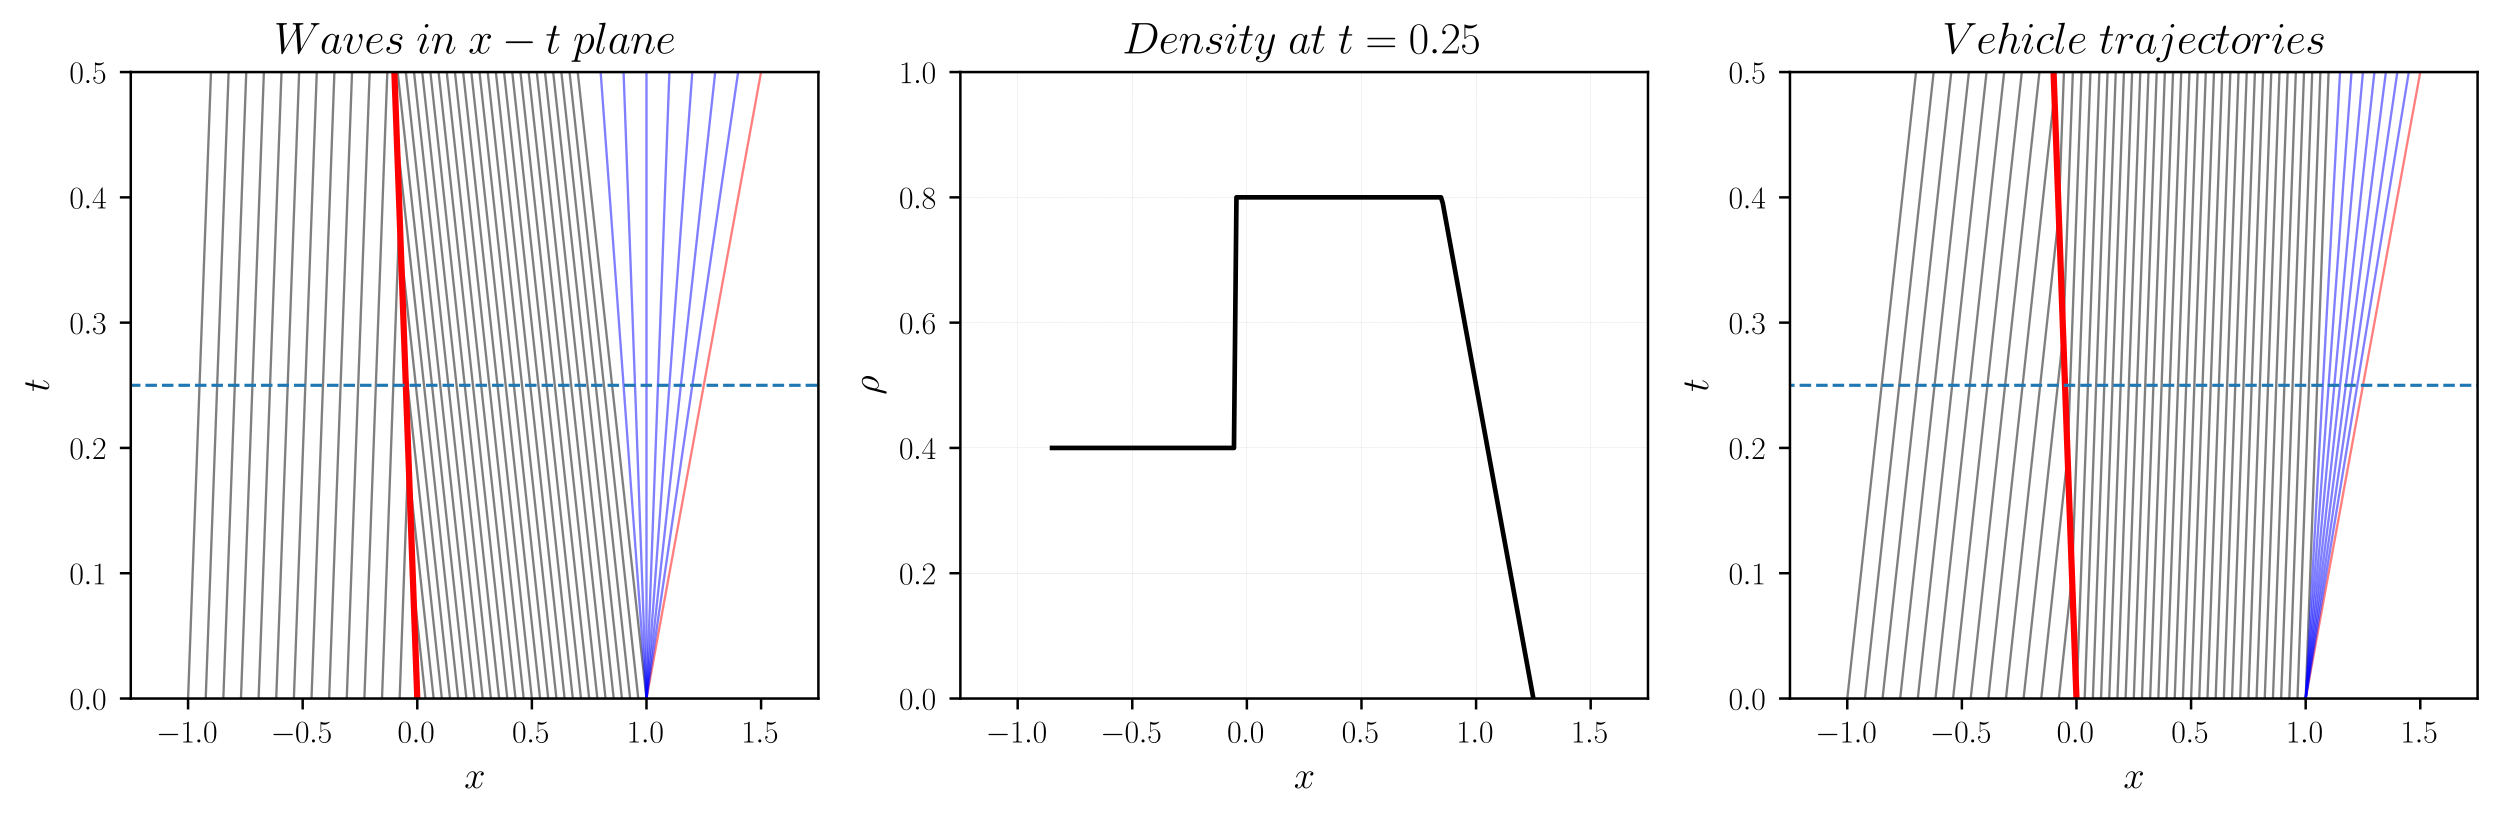<?xml version="1.0" encoding="utf-8" standalone="no"?>
<!DOCTYPE svg PUBLIC "-//W3C//DTD SVG 1.1//EN"
  "http://www.w3.org/Graphics/SVG/1.1/DTD/svg11.dtd">
<svg xmlns:xlink="http://www.w3.org/1999/xlink" width="802.8pt" height="262.8pt" viewBox="0 0 802.8 262.8" xmlns="http://www.w3.org/2000/svg" version="1.1">
 <defs>
  <style type="text/css">*{stroke-linejoin: round; stroke-linecap: butt}</style>
 </defs>
 <g id="figure_1">
  <g id="patch_1">
   <path d="M 0 262.8 
L 802.8 262.8 
L 802.8 0 
L 0 0 
z
" style="fill: #ffffff"/>
  </g>
  <g id="axes_1">
   <g id="patch_2">
    <path d="M 41.994 224.315 
L 262.8 224.315 
L 262.8 23.138 
L 41.994 23.138 
z
" style="fill: #ffffff"/>
   </g>
   <g id="matplotlib.axis_1">
    <g id="xtick_1">
     <g id="line2d_1">
      <defs>
       <path id="m67ef635cf8" d="M 0 0 
L 0 3.5 
" style="stroke: #000000; stroke-width: 0.8"/>
      </defs>
      <g>
       <use xlink:href="#m67ef635cf8" x="60.395" y="224.315" style="stroke: #000000; stroke-width: 0.8"/>
      </g>
     </g>
     <g id="text_1">
      <!-- $\mathdefault{−1.0}$ -->
      <g transform="translate(50.155 238.414) scale(0.1 -0.1)">
       <defs>
        <path id="CMSY10-0" d="M 4218 1472 
C 4326 1472 4442 1472 4442 1600 
C 4442 1728 4326 1728 4218 1728 
L 755 1728 
C 646 1728 531 1728 531 1600 
C 531 1472 646 1472 755 1472 
L 4218 1472 
z
" transform="scale(0.016)"/>
        <path id="CMR17-31" d="M 1702 4058 
C 1702 4192 1696 4192 1606 4192 
C 1357 3916 979 3827 621 3827 
C 602 3827 570 3827 563 3808 
C 557 3795 557 3782 557 3648 
C 755 3648 1088 3686 1344 3839 
L 1344 461 
C 1344 236 1331 160 781 160 
L 589 160 
L 589 0 
C 896 0 1216 0 1523 0 
C 1830 0 2150 0 2458 0 
L 2458 160 
L 2266 160 
C 1715 160 1702 230 1702 458 
L 1702 4058 
z
" transform="scale(0.016)"/>
        <path id="CMMI12-3a" d="M 1178 307 
C 1178 492 1024 619 870 619 
C 685 619 557 466 557 313 
C 557 128 710 0 864 0 
C 1050 0 1178 153 1178 307 
z
" transform="scale(0.016)"/>
        <path id="CMR17-30" d="M 2688 2025 
C 2688 2416 2682 3080 2413 3591 
C 2176 4039 1798 4198 1466 4198 
C 1158 4198 768 4058 525 3597 
C 269 3118 243 2524 243 2025 
C 243 1661 250 1106 448 619 
C 723 -39 1216 -128 1466 -128 
C 1760 -128 2208 -7 2470 600 
C 2662 1042 2688 1559 2688 2025 
z
M 1466 -26 
C 1056 -26 813 325 723 812 
C 653 1188 653 1738 653 2096 
C 653 2588 653 2997 736 3387 
C 858 3929 1216 4096 1466 4096 
C 1728 4096 2067 3923 2189 3400 
C 2272 3036 2278 2607 2278 2096 
C 2278 1680 2278 1169 2202 792 
C 2067 95 1690 -26 1466 -26 
z
" transform="scale(0.016)"/>
       </defs>
       <use xlink:href="#CMSY10-0" transform="scale(0.996)"/>
       <use xlink:href="#CMR17-31" transform="translate(77.487 0) scale(0.996)"/>
       <use xlink:href="#CMMI12-3a" transform="translate(123.178 0) scale(0.996)"/>
       <use xlink:href="#CMR17-30" transform="translate(150.275 0) scale(0.996)"/>
      </g>
     </g>
    </g>
    <g id="xtick_2">
     <g id="line2d_2">
      <g>
       <use xlink:href="#m67ef635cf8" x="97.196" y="224.315" style="stroke: #000000; stroke-width: 0.8"/>
      </g>
     </g>
     <g id="text_2">
      <!-- $\mathdefault{−0.5}$ -->
      <g transform="translate(86.956 238.414) scale(0.1 -0.1)">
       <defs>
        <path id="CMR17-35" d="M 730 3692 
C 794 3666 1056 3584 1325 3584 
C 1920 3584 2246 3911 2432 4100 
C 2432 4157 2432 4192 2394 4192 
C 2387 4192 2374 4192 2323 4163 
C 2099 4058 1837 3973 1517 3973 
C 1325 3973 1037 3999 723 4139 
C 653 4171 640 4171 634 4171 
C 602 4171 595 4164 595 4037 
L 595 2203 
C 595 2089 595 2057 659 2057 
C 691 2057 704 2070 736 2114 
C 941 2401 1222 2522 1542 2522 
C 1766 2522 2246 2382 2246 1289 
C 2246 1085 2246 715 2054 421 
C 1894 159 1645 25 1370 25 
C 947 25 518 320 403 814 
C 429 807 480 795 506 795 
C 589 795 749 840 749 1038 
C 749 1210 627 1280 506 1280 
C 358 1280 262 1190 262 1011 
C 262 454 704 -128 1382 -128 
C 2042 -128 2669 440 2669 1264 
C 2669 2030 2170 2624 1549 2624 
C 1222 2624 947 2503 730 2274 
L 730 3692 
z
" transform="scale(0.016)"/>
       </defs>
       <use xlink:href="#CMSY10-0" transform="scale(0.996)"/>
       <use xlink:href="#CMR17-30" transform="translate(77.487 0) scale(0.996)"/>
       <use xlink:href="#CMMI12-3a" transform="translate(123.178 0) scale(0.996)"/>
       <use xlink:href="#CMR17-35" transform="translate(150.275 0) scale(0.996)"/>
      </g>
     </g>
    </g>
    <g id="xtick_3">
     <g id="line2d_3">
      <g>
       <use xlink:href="#m67ef635cf8" x="133.997" y="224.315" style="stroke: #000000; stroke-width: 0.8"/>
      </g>
     </g>
     <g id="text_3">
      <!-- $\mathdefault{0.0}$ -->
      <g transform="translate(127.632 238.414) scale(0.1 -0.1)">
       <use xlink:href="#CMR17-30" transform="scale(0.996)"/>
       <use xlink:href="#CMMI12-3a" transform="translate(45.69 0) scale(0.996)"/>
       <use xlink:href="#CMR17-30" transform="translate(72.788 0) scale(0.996)"/>
      </g>
     </g>
    </g>
    <g id="xtick_4">
     <g id="line2d_4">
      <g>
       <use xlink:href="#m67ef635cf8" x="170.798" y="224.315" style="stroke: #000000; stroke-width: 0.8"/>
      </g>
     </g>
     <g id="text_4">
      <!-- $\mathdefault{0.5}$ -->
      <g transform="translate(164.433 238.414) scale(0.1 -0.1)">
       <use xlink:href="#CMR17-30" transform="scale(0.996)"/>
       <use xlink:href="#CMMI12-3a" transform="translate(45.69 0) scale(0.996)"/>
       <use xlink:href="#CMR17-35" transform="translate(72.788 0) scale(0.996)"/>
      </g>
     </g>
    </g>
    <g id="xtick_5">
     <g id="line2d_5">
      <g>
       <use xlink:href="#m67ef635cf8" x="207.599" y="224.315" style="stroke: #000000; stroke-width: 0.8"/>
      </g>
     </g>
     <g id="text_5">
      <!-- $\mathdefault{1.0}$ -->
      <g transform="translate(201.234 238.414) scale(0.1 -0.1)">
       <use xlink:href="#CMR17-31" transform="scale(0.996)"/>
       <use xlink:href="#CMMI12-3a" transform="translate(45.69 0) scale(0.996)"/>
       <use xlink:href="#CMR17-30" transform="translate(72.788 0) scale(0.996)"/>
      </g>
     </g>
    </g>
    <g id="xtick_6">
     <g id="line2d_6">
      <g>
       <use xlink:href="#m67ef635cf8" x="244.4" y="224.315" style="stroke: #000000; stroke-width: 0.8"/>
      </g>
     </g>
     <g id="text_6">
      <!-- $\mathdefault{1.5}$ -->
      <g transform="translate(238.034 238.414) scale(0.1 -0.1)">
       <use xlink:href="#CMR17-31" transform="scale(0.996)"/>
       <use xlink:href="#CMMI12-3a" transform="translate(45.69 0) scale(0.996)"/>
       <use xlink:href="#CMR17-35" transform="translate(72.788 0) scale(0.996)"/>
      </g>
     </g>
    </g>
    <g id="text_7">
     <!-- $x$ -->
     <g transform="translate(149.071 253.054) scale(0.12 -0.12)">
      <defs>
       <path id="CMMI12-78" d="M 3034 2606 
C 2829 2567 2752 2414 2752 2293 
C 2752 2139 2874 2088 2963 2088 
C 3155 2088 3290 2254 3290 2427 
C 3290 2695 2982 2816 2714 2816 
C 2323 2816 2106 2433 2048 2312 
C 1901 2816 1504 2816 1389 2816 
C 736 2816 390 1980 390 1839 
C 390 1814 416 1782 461 1782 
C 512 1782 525 1820 538 1846 
C 755 2555 1184 2689 1370 2689 
C 1658 2689 1715 2420 1715 2267 
C 1715 2127 1677 1980 1600 1673 
L 1382 798 
C 1286 415 1101 64 762 64 
C 730 64 570 64 435 147 
C 666 192 717 383 717 460 
C 717 588 621 664 499 664 
C 346 664 179 530 179 326 
C 179 57 480 -64 755 -64 
C 1062 -64 1280 179 1414 441 
C 1517 64 1837 -64 2074 -64 
C 2726 -64 3072 773 3072 913 
C 3072 945 3046 971 3008 971 
C 2950 971 2944 939 2925 888 
C 2752 326 2381 64 2093 64 
C 1869 64 1747 230 1747 492 
C 1747 632 1773 734 1875 1156 
L 2099 2024 
C 2195 2408 2413 2689 2707 2689 
C 2720 2689 2899 2689 3034 2606 
z
" transform="scale(0.016)"/>
      </defs>
      <use xlink:href="#CMMI12-78" transform="scale(0.996)"/>
     </g>
    </g>
   </g>
   <g id="matplotlib.axis_2">
    <g id="ytick_1">
     <g id="line2d_7">
      <defs>
       <path id="me35397eb55" d="M 0 0 
L -3.5 0 
" style="stroke: #000000; stroke-width: 0.8"/>
      </defs>
      <g>
       <use xlink:href="#me35397eb55" x="41.994" y="224.315" style="stroke: #000000; stroke-width: 0.8"/>
      </g>
     </g>
     <g id="text_8">
      <!-- $\mathdefault{0.0}$ -->
      <g transform="translate(22.264 227.864) scale(0.1 -0.1)">
       <use xlink:href="#CMR17-30" transform="scale(0.996)"/>
       <use xlink:href="#CMMI12-3a" transform="translate(45.69 0) scale(0.996)"/>
       <use xlink:href="#CMR17-30" transform="translate(72.788 0) scale(0.996)"/>
      </g>
     </g>
    </g>
    <g id="ytick_2">
     <g id="line2d_8">
      <g>
       <use xlink:href="#me35397eb55" x="41.994" y="184.08" style="stroke: #000000; stroke-width: 0.8"/>
      </g>
     </g>
     <g id="text_9">
      <!-- $\mathdefault{0.1}$ -->
      <g transform="translate(22.264 187.629) scale(0.1 -0.1)">
       <use xlink:href="#CMR17-30" transform="scale(0.996)"/>
       <use xlink:href="#CMMI12-3a" transform="translate(45.69 0) scale(0.996)"/>
       <use xlink:href="#CMR17-31" transform="translate(72.788 0) scale(0.996)"/>
      </g>
     </g>
    </g>
    <g id="ytick_3">
     <g id="line2d_9">
      <g>
       <use xlink:href="#me35397eb55" x="41.994" y="143.844" style="stroke: #000000; stroke-width: 0.8"/>
      </g>
     </g>
     <g id="text_10">
      <!-- $\mathdefault{0.2}$ -->
      <g transform="translate(22.264 147.393) scale(0.1 -0.1)">
       <defs>
        <path id="CMR17-32" d="M 2669 989 
L 2554 989 
C 2490 536 2438 459 2413 420 
C 2381 369 1920 369 1830 369 
L 602 369 
C 832 619 1280 1072 1824 1597 
C 2214 1967 2669 2402 2669 3035 
C 2669 3790 2067 4224 1395 4224 
C 691 4224 262 3604 262 3030 
C 262 2780 448 2748 525 2748 
C 589 2748 781 2787 781 3010 
C 781 3207 614 3264 525 3264 
C 486 3264 448 3258 422 3245 
C 544 3790 915 4058 1306 4058 
C 1862 4058 2227 3617 2227 3035 
C 2227 2479 1901 2000 1536 1584 
L 262 146 
L 262 0 
L 2515 0 
L 2669 989 
z
" transform="scale(0.016)"/>
       </defs>
       <use xlink:href="#CMR17-30" transform="scale(0.996)"/>
       <use xlink:href="#CMMI12-3a" transform="translate(45.69 0) scale(0.996)"/>
       <use xlink:href="#CMR17-32" transform="translate(72.788 0) scale(0.996)"/>
      </g>
     </g>
    </g>
    <g id="ytick_4">
     <g id="line2d_10">
      <g>
       <use xlink:href="#me35397eb55" x="41.994" y="103.609" style="stroke: #000000; stroke-width: 0.8"/>
      </g>
     </g>
     <g id="text_11">
      <!-- $\mathdefault{0.3}$ -->
      <g transform="translate(22.264 107.158) scale(0.1 -0.1)">
       <defs>
        <path id="CMR17-33" d="M 1414 2157 
C 1984 2157 2234 1662 2234 1090 
C 2234 320 1824 25 1453 25 
C 1114 25 563 194 390 693 
C 422 680 454 680 486 680 
C 640 680 755 782 755 948 
C 755 1133 614 1216 486 1216 
C 378 1216 211 1165 211 926 
C 211 335 787 -128 1466 -128 
C 2176 -128 2720 430 2720 1085 
C 2720 1707 2208 2157 1600 2227 
C 2086 2328 2554 2756 2554 3329 
C 2554 3820 2048 4179 1472 4179 
C 890 4179 378 3829 378 3329 
C 378 3110 544 3072 627 3072 
C 762 3072 877 3155 877 3321 
C 877 3486 762 3569 627 3569 
C 602 3569 570 3569 544 3557 
C 730 3959 1235 4032 1459 4032 
C 1683 4032 2106 3925 2106 3320 
C 2106 3143 2080 2828 1862 2550 
C 1670 2304 1453 2304 1242 2284 
C 1210 2284 1062 2269 1037 2269 
C 992 2263 966 2257 966 2208 
C 966 2163 973 2157 1101 2157 
L 1414 2157 
z
" transform="scale(0.016)"/>
       </defs>
       <use xlink:href="#CMR17-30" transform="scale(0.996)"/>
       <use xlink:href="#CMMI12-3a" transform="translate(45.69 0) scale(0.996)"/>
       <use xlink:href="#CMR17-33" transform="translate(72.788 0) scale(0.996)"/>
      </g>
     </g>
    </g>
    <g id="ytick_5">
     <g id="line2d_11">
      <g>
       <use xlink:href="#me35397eb55" x="41.994" y="63.373" style="stroke: #000000; stroke-width: 0.8"/>
      </g>
     </g>
     <g id="text_12">
      <!-- $\mathdefault{0.4}$ -->
      <g transform="translate(22.264 66.922) scale(0.1 -0.1)">
       <defs>
        <path id="CMR17-34" d="M 2150 4122 
C 2150 4256 2144 4256 2029 4256 
L 128 1254 
L 128 1088 
L 1779 1088 
L 1779 457 
C 1779 224 1766 160 1318 160 
L 1197 160 
L 1197 0 
C 1402 0 1747 0 1965 0 
C 2182 0 2528 0 2733 0 
L 2733 160 
L 2611 160 
C 2163 160 2150 224 2150 457 
L 2150 1088 
L 2803 1088 
L 2803 1254 
L 2150 1254 
L 2150 4122 
z
M 1798 3703 
L 1798 1254 
L 256 1254 
L 1798 3703 
z
" transform="scale(0.016)"/>
       </defs>
       <use xlink:href="#CMR17-30" transform="scale(0.996)"/>
       <use xlink:href="#CMMI12-3a" transform="translate(45.69 0) scale(0.996)"/>
       <use xlink:href="#CMR17-34" transform="translate(72.788 0) scale(0.996)"/>
      </g>
     </g>
    </g>
    <g id="ytick_6">
     <g id="line2d_12">
      <g>
       <use xlink:href="#me35397eb55" x="41.994" y="23.138" style="stroke: #000000; stroke-width: 0.8"/>
      </g>
     </g>
     <g id="text_13">
      <!-- $\mathdefault{0.5}$ -->
      <g transform="translate(22.264 26.687) scale(0.1 -0.1)">
       <use xlink:href="#CMR17-30" transform="scale(0.996)"/>
       <use xlink:href="#CMMI12-3a" transform="translate(45.69 0) scale(0.996)"/>
       <use xlink:href="#CMR17-35" transform="translate(72.788 0) scale(0.996)"/>
      </g>
     </g>
    </g>
    <g id="text_14">
     <!-- $t$ -->
     <g transform="translate(15.718 125.84) rotate(-90) scale(0.12 -0.12)">
      <defs>
       <path id="CMMI12-74" d="M 1286 2566 
L 1875 2566 
C 1997 2566 2061 2566 2061 2681 
C 2061 2752 2022 2752 1894 2752 
L 1331 2752 
L 1568 3692 
C 1594 3781 1594 3794 1594 3840 
C 1594 3943 1510 4000 1427 4000 
C 1376 4000 1229 3981 1178 3775 
L 928 2752 
L 326 2752 
C 198 2752 141 2752 141 2630 
C 141 2566 186 2566 307 2566 
L 877 2566 
L 454 881 
C 403 658 384 594 384 511 
C 384 211 595 -64 954 -64 
C 1600 -64 1946 868 1946 912 
C 1946 951 1920 970 1882 970 
C 1869 970 1843 970 1830 944 
C 1824 938 1818 931 1773 829 
C 1638 511 1344 64 973 64 
C 781 64 768 224 768 364 
C 768 370 768 492 787 568 
L 1286 2566 
z
" transform="scale(0.016)"/>
      </defs>
      <use xlink:href="#CMMI12-74" transform="scale(0.996)"/>
     </g>
    </g>
   </g>
   <g id="line2d_13">
    <path d="M 60.395 224.315 
L 67.755 23.138 
L 67.755 23.138 
" clip-path="url(#pb8ec255af5)" style="fill: none; stroke: #000000; stroke-opacity: 0.5; stroke-width: 0.75; stroke-linecap: square"/>
   </g>
   <g id="line2d_14">
    <path d="M 66.057 224.315 
L 73.417 23.138 
L 73.417 23.138 
" clip-path="url(#pb8ec255af5)" style="fill: none; stroke: #000000; stroke-opacity: 0.5; stroke-width: 0.75; stroke-linecap: square"/>
   </g>
   <g id="line2d_15">
    <path d="M 71.718 224.315 
L 79.078 23.138 
L 79.078 23.138 
" clip-path="url(#pb8ec255af5)" style="fill: none; stroke: #000000; stroke-opacity: 0.5; stroke-width: 0.75; stroke-linecap: square"/>
   </g>
   <g id="line2d_16">
    <path d="M 77.38 224.315 
L 84.74 23.138 
L 84.74 23.138 
" clip-path="url(#pb8ec255af5)" style="fill: none; stroke: #000000; stroke-opacity: 0.5; stroke-width: 0.75; stroke-linecap: square"/>
   </g>
   <g id="line2d_17">
    <path d="M 83.042 224.315 
L 90.402 23.138 
L 90.402 23.138 
" clip-path="url(#pb8ec255af5)" style="fill: none; stroke: #000000; stroke-opacity: 0.5; stroke-width: 0.75; stroke-linecap: square"/>
   </g>
   <g id="line2d_18">
    <path d="M 88.703 224.315 
L 96.063 23.138 
L 96.063 23.138 
" clip-path="url(#pb8ec255af5)" style="fill: none; stroke: #000000; stroke-opacity: 0.5; stroke-width: 0.75; stroke-linecap: square"/>
   </g>
   <g id="line2d_19">
    <path d="M 94.365 224.315 
L 101.725 23.138 
L 101.725 23.138 
" clip-path="url(#pb8ec255af5)" style="fill: none; stroke: #000000; stroke-opacity: 0.5; stroke-width: 0.75; stroke-linecap: square"/>
   </g>
   <g id="line2d_20">
    <path d="M 100.027 224.315 
L 107.387 23.138 
L 107.387 23.138 
" clip-path="url(#pb8ec255af5)" style="fill: none; stroke: #000000; stroke-opacity: 0.5; stroke-width: 0.75; stroke-linecap: square"/>
   </g>
   <g id="line2d_21">
    <path d="M 105.688 224.315 
L 113.049 23.138 
L 113.049 23.138 
" clip-path="url(#pb8ec255af5)" style="fill: none; stroke: #000000; stroke-opacity: 0.5; stroke-width: 0.75; stroke-linecap: square"/>
   </g>
   <g id="line2d_22">
    <path d="M 111.35 224.315 
L 118.71 23.138 
L 118.71 23.138 
" clip-path="url(#pb8ec255af5)" style="fill: none; stroke: #000000; stroke-opacity: 0.5; stroke-width: 0.75; stroke-linecap: square"/>
   </g>
   <g id="line2d_23">
    <path d="M 117.012 224.315 
L 124.372 23.138 
L 124.372 23.138 
" clip-path="url(#pb8ec255af5)" style="fill: none; stroke: #000000; stroke-opacity: 0.5; stroke-width: 0.75; stroke-linecap: square"/>
   </g>
   <g id="line2d_24">
    <path d="M 122.673 224.315 
L 128.293 68.403 
L 126.637 23.138 
L 126.637 23.138 
" clip-path="url(#pb8ec255af5)" style="fill: none; stroke: #000000; stroke-opacity: 0.5; stroke-width: 0.75; stroke-linecap: square"/>
   </g>
   <g id="line2d_25">
    <path d="M 128.335 224.315 
L 131.126 145.856 
L 126.637 23.138 
L 126.637 23.138 
" clip-path="url(#pb8ec255af5)" style="fill: none; stroke: #000000; stroke-opacity: 0.5; stroke-width: 0.75; stroke-linecap: square"/>
   </g>
   <g id="line2d_26">
    <path d="M 133.997 224.315 
L 126.637 23.138 
L 126.637 23.138 
" clip-path="url(#pb8ec255af5)" style="fill: none; stroke: #000000; stroke-opacity: 0.5; stroke-width: 0.75; stroke-linecap: square"/>
   </g>
   <g id="line2d_27">
    <path d="M 136.625 224.315 
L 132.635 187.097 
L 126.637 23.138 
L 126.637 23.138 
" clip-path="url(#pb8ec255af5)" style="fill: none; stroke: #000000; stroke-opacity: 0.5; stroke-width: 0.75; stroke-linecap: square"/>
   </g>
   <g id="line2d_28">
    <path d="M 139.254 224.315 
L 131.347 151.891 
L 126.637 23.138 
L 126.637 23.138 
" clip-path="url(#pb8ec255af5)" style="fill: none; stroke: #000000; stroke-opacity: 0.5; stroke-width: 0.75; stroke-linecap: square"/>
   </g>
   <g id="line2d_29">
    <path d="M 141.883 224.315 
L 130.022 115.679 
L 126.637 23.138 
L 126.637 23.138 
" clip-path="url(#pb8ec255af5)" style="fill: none; stroke: #000000; stroke-opacity: 0.5; stroke-width: 0.75; stroke-linecap: square"/>
   </g>
   <g id="line2d_30">
    <path d="M 144.511 224.315 
L 128.697 79.467 
L 126.637 23.138 
L 126.637 23.138 
" clip-path="url(#pb8ec255af5)" style="fill: none; stroke: #000000; stroke-opacity: 0.5; stroke-width: 0.75; stroke-linecap: square"/>
   </g>
   <g id="line2d_31">
    <path d="M 147.14 224.315 
L 127.373 43.255 
L 126.637 23.138 
L 126.637 23.138 
" clip-path="url(#pb8ec255af5)" style="fill: none; stroke: #000000; stroke-opacity: 0.5; stroke-width: 0.75; stroke-linecap: square"/>
   </g>
   <g id="line2d_32">
    <path d="M 149.769 224.315 
L 127.688 23.138 
L 127.688 23.138 
" clip-path="url(#pb8ec255af5)" style="fill: none; stroke: #000000; stroke-opacity: 0.5; stroke-width: 0.75; stroke-linecap: square"/>
   </g>
   <g id="line2d_33">
    <path d="M 152.397 224.315 
L 130.317 23.138 
L 130.317 23.138 
" clip-path="url(#pb8ec255af5)" style="fill: none; stroke: #000000; stroke-opacity: 0.5; stroke-width: 0.75; stroke-linecap: square"/>
   </g>
   <g id="line2d_34">
    <path d="M 155.026 224.315 
L 132.945 23.138 
L 132.945 23.138 
" clip-path="url(#pb8ec255af5)" style="fill: none; stroke: #000000; stroke-opacity: 0.5; stroke-width: 0.75; stroke-linecap: square"/>
   </g>
   <g id="line2d_35">
    <path d="M 157.654 224.315 
L 135.574 23.138 
L 135.574 23.138 
" clip-path="url(#pb8ec255af5)" style="fill: none; stroke: #000000; stroke-opacity: 0.5; stroke-width: 0.75; stroke-linecap: square"/>
   </g>
   <g id="line2d_36">
    <path d="M 160.283 224.315 
L 138.203 23.138 
L 138.203 23.138 
" clip-path="url(#pb8ec255af5)" style="fill: none; stroke: #000000; stroke-opacity: 0.5; stroke-width: 0.75; stroke-linecap: square"/>
   </g>
   <g id="line2d_37">
    <path d="M 162.912 224.315 
L 140.831 23.138 
L 140.831 23.138 
" clip-path="url(#pb8ec255af5)" style="fill: none; stroke: #000000; stroke-opacity: 0.5; stroke-width: 0.75; stroke-linecap: square"/>
   </g>
   <g id="line2d_38">
    <path d="M 165.54 224.315 
L 143.46 23.138 
L 143.46 23.138 
" clip-path="url(#pb8ec255af5)" style="fill: none; stroke: #000000; stroke-opacity: 0.5; stroke-width: 0.75; stroke-linecap: square"/>
   </g>
   <g id="line2d_39">
    <path d="M 168.169 224.315 
L 146.088 23.138 
L 146.088 23.138 
" clip-path="url(#pb8ec255af5)" style="fill: none; stroke: #000000; stroke-opacity: 0.5; stroke-width: 0.75; stroke-linecap: square"/>
   </g>
   <g id="line2d_40">
    <path d="M 170.798 224.315 
L 148.717 23.138 
L 148.717 23.138 
" clip-path="url(#pb8ec255af5)" style="fill: none; stroke: #000000; stroke-opacity: 0.5; stroke-width: 0.75; stroke-linecap: square"/>
   </g>
   <g id="line2d_41">
    <path d="M 173.426 224.315 
L 151.346 23.138 
L 151.346 23.138 
" clip-path="url(#pb8ec255af5)" style="fill: none; stroke: #000000; stroke-opacity: 0.5; stroke-width: 0.75; stroke-linecap: square"/>
   </g>
   <g id="line2d_42">
    <path d="M 176.055 224.315 
L 153.974 23.138 
L 153.974 23.138 
" clip-path="url(#pb8ec255af5)" style="fill: none; stroke: #000000; stroke-opacity: 0.5; stroke-width: 0.75; stroke-linecap: square"/>
   </g>
   <g id="line2d_43">
    <path d="M 178.684 224.315 
L 156.603 23.138 
L 156.603 23.138 
" clip-path="url(#pb8ec255af5)" style="fill: none; stroke: #000000; stroke-opacity: 0.5; stroke-width: 0.75; stroke-linecap: square"/>
   </g>
   <g id="line2d_44">
    <path d="M 181.312 224.315 
L 159.232 23.138 
L 159.232 23.138 
" clip-path="url(#pb8ec255af5)" style="fill: none; stroke: #000000; stroke-opacity: 0.5; stroke-width: 0.75; stroke-linecap: square"/>
   </g>
   <g id="line2d_45">
    <path d="M 183.941 224.315 
L 161.86 23.138 
L 161.86 23.138 
" clip-path="url(#pb8ec255af5)" style="fill: none; stroke: #000000; stroke-opacity: 0.5; stroke-width: 0.75; stroke-linecap: square"/>
   </g>
   <g id="line2d_46">
    <path d="M 186.57 224.315 
L 164.489 23.138 
L 164.489 23.138 
" clip-path="url(#pb8ec255af5)" style="fill: none; stroke: #000000; stroke-opacity: 0.5; stroke-width: 0.75; stroke-linecap: square"/>
   </g>
   <g id="line2d_47">
    <path d="M 189.198 224.315 
L 167.118 23.138 
L 167.118 23.138 
" clip-path="url(#pb8ec255af5)" style="fill: none; stroke: #000000; stroke-opacity: 0.5; stroke-width: 0.75; stroke-linecap: square"/>
   </g>
   <g id="line2d_48">
    <path d="M 191.827 224.315 
L 169.746 23.138 
L 169.746 23.138 
" clip-path="url(#pb8ec255af5)" style="fill: none; stroke: #000000; stroke-opacity: 0.5; stroke-width: 0.75; stroke-linecap: square"/>
   </g>
   <g id="line2d_49">
    <path d="M 194.455 224.315 
L 172.375 23.138 
L 172.375 23.138 
" clip-path="url(#pb8ec255af5)" style="fill: none; stroke: #000000; stroke-opacity: 0.5; stroke-width: 0.75; stroke-linecap: square"/>
   </g>
   <g id="line2d_50">
    <path d="M 197.084 224.315 
L 175.004 23.138 
L 175.004 23.138 
" clip-path="url(#pb8ec255af5)" style="fill: none; stroke: #000000; stroke-opacity: 0.5; stroke-width: 0.75; stroke-linecap: square"/>
   </g>
   <g id="line2d_51">
    <path d="M 199.713 224.315 
L 177.632 23.138 
L 177.632 23.138 
" clip-path="url(#pb8ec255af5)" style="fill: none; stroke: #000000; stroke-opacity: 0.5; stroke-width: 0.75; stroke-linecap: square"/>
   </g>
   <g id="line2d_52">
    <path d="M 202.341 224.315 
L 180.261 23.138 
L 180.261 23.138 
" clip-path="url(#pb8ec255af5)" style="fill: none; stroke: #000000; stroke-opacity: 0.5; stroke-width: 0.75; stroke-linecap: square"/>
   </g>
   <g id="line2d_53">
    <path d="M 204.97 224.315 
L 182.889 23.138 
L 182.889 23.138 
" clip-path="url(#pb8ec255af5)" style="fill: none; stroke: #000000; stroke-opacity: 0.5; stroke-width: 0.75; stroke-linecap: square"/>
   </g>
   <g id="line2d_54">
    <path d="M 207.599 224.315 
L 185.518 23.138 
L 185.518 23.138 
" clip-path="url(#pb8ec255af5)" style="fill: none; stroke: #000000; stroke-opacity: 0.5; stroke-width: 0.75; stroke-linecap: square"/>
   </g>
   <g id="line2d_55">
    <path d="M 207.599 224.315 
L 244.4 23.138 
L 244.4 23.138 
" clip-path="url(#pb8ec255af5)" style="fill: none; stroke: #ff0000; stroke-opacity: 0.5; stroke-width: 0.75; stroke-linecap: square"/>
   </g>
   <g id="line2d_56">
    <path d="M 207.599 224.315 
L 192.878 23.138 
L 192.878 23.138 
" clip-path="url(#pb8ec255af5)" style="fill: none; stroke: #0000ff; stroke-opacity: 0.5; stroke-width: 0.75; stroke-linecap: square"/>
   </g>
   <g id="line2d_57">
    <path d="M 207.599 224.315 
L 200.238 23.138 
L 200.238 23.138 
" clip-path="url(#pb8ec255af5)" style="fill: none; stroke: #0000ff; stroke-opacity: 0.5; stroke-width: 0.75; stroke-linecap: square"/>
   </g>
   <g id="line2d_58">
    <path d="M 207.599 224.315 
L 207.599 23.138 
L 207.599 23.138 
" clip-path="url(#pb8ec255af5)" style="fill: none; stroke: #0000ff; stroke-opacity: 0.5; stroke-width: 0.75; stroke-linecap: square"/>
   </g>
   <g id="line2d_59">
    <path d="M 207.599 224.315 
L 214.959 23.138 
L 214.959 23.138 
" clip-path="url(#pb8ec255af5)" style="fill: none; stroke: #0000ff; stroke-opacity: 0.5; stroke-width: 0.75; stroke-linecap: square"/>
   </g>
   <g id="line2d_60">
    <path d="M 207.599 224.315 
L 222.319 23.138 
L 222.319 23.138 
" clip-path="url(#pb8ec255af5)" style="fill: none; stroke: #0000ff; stroke-opacity: 0.5; stroke-width: 0.75; stroke-linecap: square"/>
   </g>
   <g id="line2d_61">
    <path d="M 207.599 224.315 
L 229.679 23.138 
L 229.679 23.138 
" clip-path="url(#pb8ec255af5)" style="fill: none; stroke: #0000ff; stroke-opacity: 0.5; stroke-width: 0.75; stroke-linecap: square"/>
   </g>
   <g id="line2d_62">
    <path d="M 207.599 224.315 
L 237.039 23.138 
L 237.039 23.138 
" clip-path="url(#pb8ec255af5)" style="fill: none; stroke: #0000ff; stroke-opacity: 0.5; stroke-width: 0.75; stroke-linecap: square"/>
   </g>
   <g id="line2d_63">
    <path d="M 133.997 224.315 
L 126.637 23.138 
L 126.637 23.138 
" clip-path="url(#pb8ec255af5)" style="fill: none; stroke: #ff0000; stroke-width: 2; stroke-linecap: square"/>
   </g>
   <g id="line2d_64">
    <path d="M -1 123.726 
L 6.42 123.726 
L 16.234 123.726 
L 26.047 123.726 
L 35.861 123.726 
L 45.675 123.726 
L 55.488 123.726 
L 65.302 123.726 
L 75.115 123.726 
L 84.929 123.726 
L 94.742 123.726 
L 104.556 123.726 
L 114.37 123.726 
L 124.183 123.726 
L 133.997 123.726 
L 138.597 123.726 
L 142.918 123.726 
L 147.24 123.726 
L 151.561 123.726 
L 155.882 123.726 
L 160.203 123.726 
L 164.525 123.726 
L 168.846 123.726 
L 173.167 123.726 
L 177.489 123.726 
L 181.81 123.726 
L 186.131 123.726 
L 190.453 123.726 
L 194.774 123.726 
L 199.095 123.726 
L 203.417 123.726 
L 207.738 123.726 
L 212.059 123.726 
L 216.381 123.726 
L 220.702 123.726 
L 225.023 123.726 
L 229.345 123.726 
L 233.666 123.726 
L 237.987 123.726 
L 242.309 123.726 
L 246.63 123.726 
L 250.951 123.726 
L 255.273 123.726 
L 259.594 123.726 
L 263.915 123.726 
L 268.237 123.726 
L 272.558 123.726 
L 276.879 123.726 
L 281.2 123.726 
" clip-path="url(#pb8ec255af5)" style="fill: none; stroke-dasharray: 3.7,1.6; stroke-dashoffset: 0; stroke: #1f77b4"/>
   </g>
   <g id="patch_3">
    <path d="M 41.994 224.315 
L 41.994 23.138 
" style="fill: none; stroke: #000000; stroke-width: 0.8; stroke-linejoin: miter; stroke-linecap: square"/>
   </g>
   <g id="patch_4">
    <path d="M 262.8 224.315 
L 262.8 23.138 
" style="fill: none; stroke: #000000; stroke-width: 0.8; stroke-linejoin: miter; stroke-linecap: square"/>
   </g>
   <g id="patch_5">
    <path d="M 41.994 224.315 
L 262.8 224.315 
" style="fill: none; stroke: #000000; stroke-width: 0.8; stroke-linejoin: miter; stroke-linecap: square"/>
   </g>
   <g id="patch_6">
    <path d="M 41.994 23.138 
L 262.8 23.138 
" style="fill: none; stroke: #000000; stroke-width: 0.8; stroke-linejoin: miter; stroke-linecap: square"/>
   </g>
   <g id="text_15">
    <!-- $Waves\ in\ x-t\ plane$ -->
    <g transform="translate(87.953 17.138) scale(0.14 -0.14)">
     <defs>
      <path id="CMMI12-57" d="M 5779 3646 
C 5926 3894 6067 4129 6451 4168 
C 6509 4174 6566 4180 6566 4282 
C 6566 4352 6509 4352 6490 4352 
C 6477 4352 6432 4352 6010 4352 
C 5818 4352 5619 4352 5434 4352 
C 5395 4352 5318 4352 5318 4226 
C 5318 4166 5370 4160 5408 4160 
C 5536 4160 5741 4122 5741 3925 
C 5741 3842 5715 3797 5651 3690 
L 3904 648 
L 3674 3963 
C 3674 4039 3744 4160 4102 4160 
C 4186 4160 4250 4160 4250 4286 
C 4250 4352 4186 4352 4154 4352 
C 3930 4352 3693 4352 3462 4352 
L 3130 4352 
C 3034 4352 2918 4352 2822 4352 
C 2784 4352 2707 4352 2707 4226 
C 2707 4160 2752 4160 2861 4160 
C 3155 4160 3155 4153 3181 3772 
L 3200 3543 
L 1542 648 
L 1306 3931 
C 1306 4002 1306 4160 1741 4160 
C 1811 4160 1882 4160 1882 4279 
C 1882 4352 1824 4352 1786 4352 
C 1562 4352 1325 4352 1094 4352 
L 762 4352 
C 666 4352 550 4352 454 4352 
C 416 4352 339 4352 339 4226 
C 339 4160 390 4160 480 4160 
C 781 4160 787 4121 800 3918 
L 1082 18 
C 1088 -90 1094 -128 1171 -128 
C 1235 -128 1248 -103 1306 -7 
L 3213 3307 
L 3450 18 
C 3456 -90 3462 -128 3539 -128 
C 3603 -128 3622 -96 3674 -7 
L 5779 3646 
z
" transform="scale(0.016)"/>
      <path id="CMMI12-61" d="M 1926 760 
C 1894 651 1894 639 1805 517 
C 1664 338 1382 64 1082 64 
C 819 64 672 300 672 677 
C 672 1028 870 1743 992 2012 
C 1210 2459 1510 2689 1760 2689 
C 2182 2689 2266 2165 2266 2114 
C 2266 2108 2246 2024 2240 2012 
L 1926 760 
z
M 2336 2395 
C 2266 2561 2093 2816 1760 2816 
C 1037 2816 256 1884 256 939 
C 256 307 627 -64 1062 -64 
C 1414 -64 1715 211 1894 422 
C 1958 45 2259 -64 2451 -64 
C 2643 -64 2797 51 2912 281 
C 3014 498 3104 888 3104 913 
C 3104 945 3078 971 3040 971 
C 2982 971 2976 939 2950 843 
C 2854 466 2733 64 2470 64 
C 2285 64 2272 230 2272 358 
C 2272 505 2291 575 2349 824 
C 2394 984 2426 1124 2477 1309 
C 2714 2267 2771 2497 2771 2535 
C 2771 2625 2701 2695 2605 2695 
C 2400 2695 2349 2472 2336 2395 
z
" transform="scale(0.016)"/>
      <path id="CMMI12-76" d="M 2925 2389 
C 2925 2791 2720 2816 2669 2816 
C 2515 2816 2374 2663 2374 2535 
C 2374 2459 2419 2414 2445 2389 
C 2509 2331 2675 2159 2675 1827 
C 2675 1558 2291 64 1523 64 
C 1133 64 1056 390 1056 626 
C 1056 945 1203 1392 1376 1852 
C 1478 2114 1504 2178 1504 2305 
C 1504 2574 1312 2816 998 2816 
C 410 2816 173 1890 173 1839 
C 173 1814 198 1782 243 1782 
C 301 1782 307 1807 333 1897 
C 486 2446 736 2689 979 2689 
C 1037 2689 1146 2689 1146 2478 
C 1146 2312 1075 2127 979 1884 
C 672 1067 672 869 672 715 
C 672 575 691 313 890 134 
C 1120 -64 1440 -64 1498 -64 
C 2560 -64 2925 2024 2925 2389 
z
" transform="scale(0.016)"/>
      <path id="CMMI12-65" d="M 1146 1479 
C 1318 1479 1754 1479 2061 1595 
C 2547 1783 2592 2158 2592 2274 
C 2592 2558 2349 2816 1926 2816 
C 1254 2816 288 2210 288 1073 
C 288 402 672 -64 1254 -64 
C 2125 -64 2675 609 2675 692 
C 2675 730 2637 762 2611 762 
C 2592 762 2586 756 2528 699 
C 2118 159 1510 64 1267 64 
C 902 64 710 350 710 822 
C 710 911 710 1071 806 1479 
L 1146 1479 
z
M 838 1600 
C 1114 2592 1722 2689 1926 2689 
C 2208 2689 2400 2522 2400 2277 
C 2400 1600 1376 1600 1107 1600 
L 838 1600 
z
" transform="scale(0.016)"/>
      <path id="CMMI12-73" d="M 1459 1280 
C 1568 1261 1741 1223 1779 1216 
C 1862 1192 2150 1090 2150 783 
C 2150 586 1971 70 1229 70 
C 1094 70 614 70 486 436 
C 742 404 870 603 870 745 
C 870 880 781 950 653 950 
C 512 950 326 841 326 552 
C 326 173 710 -64 1222 -64 
C 2195 -64 2483 651 2483 984 
C 2483 1079 2483 1258 2278 1462 
C 2118 1616 1965 1648 1619 1718 
C 1446 1756 1171 1814 1171 2101 
C 1171 2229 1286 2689 1894 2689 
C 2163 2689 2426 2589 2490 2368 
C 2208 2368 2195 2125 2195 2119 
C 2195 1984 2317 1946 2374 1946 
C 2464 1946 2643 2015 2643 2281 
C 2643 2545 2400 2816 1901 2816 
C 1062 2816 838 2160 838 1899 
C 838 1414 1312 1312 1459 1280 
z
" transform="scale(0.016)"/>
      <path id="CMMI12-69" d="M 1811 913 
C 1811 945 1786 971 1747 971 
C 1690 971 1683 952 1651 843 
C 1485 262 1222 64 1011 64 
C 934 64 845 83 845 275 
C 845 447 922 639 992 830 
L 1440 2018 
C 1459 2069 1504 2184 1504 2305 
C 1504 2574 1312 2816 998 2816 
C 410 2816 173 1890 173 1839 
C 173 1814 198 1782 243 1782 
C 301 1782 307 1807 333 1896 
C 486 2428 730 2682 979 2682 
C 1037 2682 1146 2682 1146 2478 
C 1146 2312 1062 2101 1011 1961 
L 563 773 
C 525 671 486 568 486 453 
C 486 166 685 -64 992 -64 
C 1581 -64 1811 869 1811 913 
z
M 1760 4013 
C 1760 4109 1683 4224 1542 4224 
C 1395 4224 1229 4083 1229 3917 
C 1229 3758 1363 3707 1440 3707 
C 1613 3707 1760 3873 1760 4013 
z
" transform="scale(0.016)"/>
      <path id="CMMI12-6e" d="M 1318 1871 
C 1331 1910 1491 2229 1728 2433 
C 1894 2586 2112 2689 2362 2689 
C 2618 2689 2707 2497 2707 2242 
C 2707 1878 2445 1150 2317 805 
C 2259 651 2227 568 2227 453 
C 2227 166 2426 -64 2733 -64 
C 3328 -64 3552 875 3552 913 
C 3552 945 3526 971 3488 971 
C 3430 971 3424 952 3392 843 
C 3245 319 3002 64 2752 64 
C 2688 64 2586 64 2586 269 
C 2586 429 2656 621 2694 710 
C 2822 1063 3091 1780 3091 2145 
C 3091 2528 2867 2816 2381 2816 
C 1811 2816 1510 2415 1395 2255 
C 1376 2618 1114 2816 832 2816 
C 627 2816 486 2695 378 2478 
C 262 2248 173 1865 173 1839 
C 173 1814 198 1782 243 1782 
C 294 1782 301 1788 339 1935 
C 442 2325 557 2689 813 2689 
C 960 2689 1011 2586 1011 2395 
C 1011 2254 947 2005 902 1807 
L 723 1118 
C 698 996 627 709 595 594 
C 550 428 480 128 480 96 
C 480 6 550 -64 646 -64 
C 723 -64 813 -26 864 70 
C 877 102 934 326 966 453 
L 1107 1028 
L 1318 1871 
z
" transform="scale(0.016)"/>
      <path id="CMMI12-70" d="M 275 -789 
C 230 -980 205 -1031 -58 -1031 
C -134 -1031 -198 -1031 -198 -1152 
C -198 -1165 -192 -1216 -122 -1216 
C -38 -1216 51 -1216 134 -1216 
L 410 -1216 
C 544 -1216 870 -1216 1005 -1216 
C 1043 -1216 1120 -1216 1120 -1101 
C 1120 -1031 1075 -1031 966 -1031 
C 672 -1031 653 -987 653 -937 
C 653 -861 941 219 979 364 
C 1050 185 1222 -64 1555 -64 
C 2278 -64 3059 875 3059 1814 
C 3059 2401 2726 2816 2246 2816 
C 1837 2816 1491 2420 1421 2331 
C 1370 2650 1120 2816 864 2816 
C 678 2816 531 2727 410 2484 
C 294 2254 205 1865 205 1839 
C 205 1814 230 1782 275 1782 
C 326 1782 333 1788 371 1935 
C 467 2312 589 2689 845 2689 
C 992 2689 1043 2587 1043 2397 
C 1043 2245 1024 2181 998 2067 
L 275 -789 
z
M 1382 1993 
C 1427 2171 1606 2357 1709 2446 
C 1779 2510 1990 2689 2234 2689 
C 2515 2689 2643 2408 2643 2076 
C 2643 1769 2464 1047 2304 715 
C 2144 370 1850 64 1555 64 
C 1120 64 1050 613 1050 639 
C 1050 658 1062 709 1069 741 
L 1382 1993 
z
" transform="scale(0.016)"/>
      <path id="CMMI12-6c" d="M 1626 4257 
C 1632 4282 1645 4320 1645 4352 
C 1645 4416 1581 4416 1568 4416 
C 1562 4416 1331 4393 1216 4377 
C 1107 4377 1011 4358 896 4358 
C 742 4345 698 4339 698 4224 
C 698 4160 762 4160 826 4160 
C 1152 4160 1152 4102 1152 4039 
C 1152 4014 1152 4001 1120 3887 
L 326 731 
C 307 661 294 610 294 509 
C 294 191 531 -64 858 -64 
C 1069 -64 1210 76 1312 274 
C 1421 483 1510 884 1510 909 
C 1510 941 1485 967 1446 967 
C 1389 967 1382 935 1357 840 
C 1242 401 1126 64 870 64 
C 678 64 678 267 678 357 
C 678 382 678 515 723 694 
L 1626 4257 
z
" transform="scale(0.016)"/>
     </defs>
     <use xlink:href="#CMMI12-57" transform="scale(0.996)"/>
     <use xlink:href="#CMMI12-61" transform="translate(105.644 0) scale(0.996)"/>
     <use xlink:href="#CMMI12-76" transform="translate(156.852 0) scale(0.996)"/>
     <use xlink:href="#CMMI12-65" transform="translate(207.588 0) scale(0.996)"/>
     <use xlink:href="#CMMI12-73" transform="translate(252.8 0) scale(0.996)"/>
     <use xlink:href="#CMMI12-69" transform="translate(326.445 0) scale(0.996)"/>
     <use xlink:href="#CMMI12-6e" transform="translate(359.723 0) scale(0.996)"/>
     <use xlink:href="#CMMI12-78" transform="translate(445.649 0) scale(0.996)"/>
     <use xlink:href="#CMSY10-0" transform="translate(523.222 0) scale(0.996)"/>
     <use xlink:href="#CMMI12-74" transform="translate(622.849 0) scale(0.996)"/>
     <use xlink:href="#CMMI12-70" transform="translate(685.77 0) scale(0.996)"/>
     <use xlink:href="#CMMI12-6c" transform="translate(734.73 0) scale(0.996)"/>
     <use xlink:href="#CMMI12-61" transform="translate(765.978 0) scale(0.996)"/>
     <use xlink:href="#CMMI12-6e" transform="translate(817.186 0) scale(0.996)"/>
     <use xlink:href="#CMMI12-65" transform="translate(875.416 0) scale(0.996)"/>
    </g>
   </g>
  </g>
  <g id="axes_2">
   <g id="patch_7">
    <path d="M 308.394 224.315 
L 529.2 224.315 
L 529.2 23.138 
L 308.394 23.138 
z
" style="fill: #ffffff"/>
   </g>
   <g id="matplotlib.axis_3">
    <g id="xtick_7">
     <g id="line2d_65">
      <path d="M 326.795 224.315 
L 326.795 23.138 
" clip-path="url(#p7ebcdfcd4c)" style="fill: none; stroke-dasharray: 0.185,0.08; stroke-dashoffset: 0; stroke: #808080; stroke-width: 0.05"/>
     </g>
     <g id="line2d_66">
      <g>
       <use xlink:href="#m67ef635cf8" x="326.795" y="224.315" style="stroke: #000000; stroke-width: 0.8"/>
      </g>
     </g>
     <g id="text_16">
      <!-- $\mathdefault{−1.0}$ -->
      <g transform="translate(316.555 238.414) scale(0.1 -0.1)">
       <use xlink:href="#CMSY10-0" transform="scale(0.996)"/>
       <use xlink:href="#CMR17-31" transform="translate(77.487 0) scale(0.996)"/>
       <use xlink:href="#CMMI12-3a" transform="translate(123.178 0) scale(0.996)"/>
       <use xlink:href="#CMR17-30" transform="translate(150.275 0) scale(0.996)"/>
      </g>
     </g>
    </g>
    <g id="xtick_8">
     <g id="line2d_67">
      <path d="M 363.596 224.315 
L 363.596 23.138 
" clip-path="url(#p7ebcdfcd4c)" style="fill: none; stroke-dasharray: 0.185,0.08; stroke-dashoffset: 0; stroke: #808080; stroke-width: 0.05"/>
     </g>
     <g id="line2d_68">
      <g>
       <use xlink:href="#m67ef635cf8" x="363.596" y="224.315" style="stroke: #000000; stroke-width: 0.8"/>
      </g>
     </g>
     <g id="text_17">
      <!-- $\mathdefault{−0.5}$ -->
      <g transform="translate(353.356 238.414) scale(0.1 -0.1)">
       <use xlink:href="#CMSY10-0" transform="scale(0.996)"/>
       <use xlink:href="#CMR17-30" transform="translate(77.487 0) scale(0.996)"/>
       <use xlink:href="#CMMI12-3a" transform="translate(123.178 0) scale(0.996)"/>
       <use xlink:href="#CMR17-35" transform="translate(150.275 0) scale(0.996)"/>
      </g>
     </g>
    </g>
    <g id="xtick_9">
     <g id="line2d_69">
      <path d="M 400.397 224.315 
L 400.397 23.138 
" clip-path="url(#p7ebcdfcd4c)" style="fill: none; stroke-dasharray: 0.185,0.08; stroke-dashoffset: 0; stroke: #808080; stroke-width: 0.05"/>
     </g>
     <g id="line2d_70">
      <g>
       <use xlink:href="#m67ef635cf8" x="400.397" y="224.315" style="stroke: #000000; stroke-width: 0.8"/>
      </g>
     </g>
     <g id="text_18">
      <!-- $\mathdefault{0.0}$ -->
      <g transform="translate(394.032 238.414) scale(0.1 -0.1)">
       <use xlink:href="#CMR17-30" transform="scale(0.996)"/>
       <use xlink:href="#CMMI12-3a" transform="translate(45.69 0) scale(0.996)"/>
       <use xlink:href="#CMR17-30" transform="translate(72.788 0) scale(0.996)"/>
      </g>
     </g>
    </g>
    <g id="xtick_10">
     <g id="line2d_71">
      <path d="M 437.198 224.315 
L 437.198 23.138 
" clip-path="url(#p7ebcdfcd4c)" style="fill: none; stroke-dasharray: 0.185,0.08; stroke-dashoffset: 0; stroke: #808080; stroke-width: 0.05"/>
     </g>
     <g id="line2d_72">
      <g>
       <use xlink:href="#m67ef635cf8" x="437.198" y="224.315" style="stroke: #000000; stroke-width: 0.8"/>
      </g>
     </g>
     <g id="text_19">
      <!-- $\mathdefault{0.5}$ -->
      <g transform="translate(430.833 238.414) scale(0.1 -0.1)">
       <use xlink:href="#CMR17-30" transform="scale(0.996)"/>
       <use xlink:href="#CMMI12-3a" transform="translate(45.69 0) scale(0.996)"/>
       <use xlink:href="#CMR17-35" transform="translate(72.788 0) scale(0.996)"/>
      </g>
     </g>
    </g>
    <g id="xtick_11">
     <g id="line2d_73">
      <path d="M 473.999 224.315 
L 473.999 23.138 
" clip-path="url(#p7ebcdfcd4c)" style="fill: none; stroke-dasharray: 0.185,0.08; stroke-dashoffset: 0; stroke: #808080; stroke-width: 0.05"/>
     </g>
     <g id="line2d_74">
      <g>
       <use xlink:href="#m67ef635cf8" x="473.999" y="224.315" style="stroke: #000000; stroke-width: 0.8"/>
      </g>
     </g>
     <g id="text_20">
      <!-- $\mathdefault{1.0}$ -->
      <g transform="translate(467.634 238.414) scale(0.1 -0.1)">
       <use xlink:href="#CMR17-31" transform="scale(0.996)"/>
       <use xlink:href="#CMMI12-3a" transform="translate(45.69 0) scale(0.996)"/>
       <use xlink:href="#CMR17-30" transform="translate(72.788 0) scale(0.996)"/>
      </g>
     </g>
    </g>
    <g id="xtick_12">
     <g id="line2d_75">
      <path d="M 510.8 224.315 
L 510.8 23.138 
" clip-path="url(#p7ebcdfcd4c)" style="fill: none; stroke-dasharray: 0.185,0.08; stroke-dashoffset: 0; stroke: #808080; stroke-width: 0.05"/>
     </g>
     <g id="line2d_76">
      <g>
       <use xlink:href="#m67ef635cf8" x="510.8" y="224.315" style="stroke: #000000; stroke-width: 0.8"/>
      </g>
     </g>
     <g id="text_21">
      <!-- $\mathdefault{1.5}$ -->
      <g transform="translate(504.434 238.414) scale(0.1 -0.1)">
       <use xlink:href="#CMR17-31" transform="scale(0.996)"/>
       <use xlink:href="#CMMI12-3a" transform="translate(45.69 0) scale(0.996)"/>
       <use xlink:href="#CMR17-35" transform="translate(72.788 0) scale(0.996)"/>
      </g>
     </g>
    </g>
    <g id="text_22">
     <!-- $x$ -->
     <g transform="translate(415.471 253.054) scale(0.12 -0.12)">
      <use xlink:href="#CMMI12-78" transform="scale(0.996)"/>
     </g>
    </g>
   </g>
   <g id="matplotlib.axis_4">
    <g id="ytick_7">
     <g id="line2d_77">
      <path d="M 308.394 224.315 
L 529.2 224.315 
" clip-path="url(#p7ebcdfcd4c)" style="fill: none; stroke-dasharray: 0.185,0.08; stroke-dashoffset: 0; stroke: #808080; stroke-width: 0.05"/>
     </g>
     <g id="line2d_78">
      <g>
       <use xlink:href="#me35397eb55" x="308.394" y="224.315" style="stroke: #000000; stroke-width: 0.8"/>
      </g>
     </g>
     <g id="text_23">
      <!-- $\mathdefault{0.0}$ -->
      <g transform="translate(288.664 227.864) scale(0.1 -0.1)">
       <use xlink:href="#CMR17-30" transform="scale(0.996)"/>
       <use xlink:href="#CMMI12-3a" transform="translate(45.69 0) scale(0.996)"/>
       <use xlink:href="#CMR17-30" transform="translate(72.788 0) scale(0.996)"/>
      </g>
     </g>
    </g>
    <g id="ytick_8">
     <g id="line2d_79">
      <path d="M 308.394 184.08 
L 529.2 184.08 
" clip-path="url(#p7ebcdfcd4c)" style="fill: none; stroke-dasharray: 0.185,0.08; stroke-dashoffset: 0; stroke: #808080; stroke-width: 0.05"/>
     </g>
     <g id="line2d_80">
      <g>
       <use xlink:href="#me35397eb55" x="308.394" y="184.08" style="stroke: #000000; stroke-width: 0.8"/>
      </g>
     </g>
     <g id="text_24">
      <!-- $\mathdefault{0.2}$ -->
      <g transform="translate(288.664 187.629) scale(0.1 -0.1)">
       <use xlink:href="#CMR17-30" transform="scale(0.996)"/>
       <use xlink:href="#CMMI12-3a" transform="translate(45.69 0) scale(0.996)"/>
       <use xlink:href="#CMR17-32" transform="translate(72.788 0) scale(0.996)"/>
      </g>
     </g>
    </g>
    <g id="ytick_9">
     <g id="line2d_81">
      <path d="M 308.394 143.844 
L 529.2 143.844 
" clip-path="url(#p7ebcdfcd4c)" style="fill: none; stroke-dasharray: 0.185,0.08; stroke-dashoffset: 0; stroke: #808080; stroke-width: 0.05"/>
     </g>
     <g id="line2d_82">
      <g>
       <use xlink:href="#me35397eb55" x="308.394" y="143.844" style="stroke: #000000; stroke-width: 0.8"/>
      </g>
     </g>
     <g id="text_25">
      <!-- $\mathdefault{0.4}$ -->
      <g transform="translate(288.664 147.393) scale(0.1 -0.1)">
       <use xlink:href="#CMR17-30" transform="scale(0.996)"/>
       <use xlink:href="#CMMI12-3a" transform="translate(45.69 0) scale(0.996)"/>
       <use xlink:href="#CMR17-34" transform="translate(72.788 0) scale(0.996)"/>
      </g>
     </g>
    </g>
    <g id="ytick_10">
     <g id="line2d_83">
      <path d="M 308.394 103.609 
L 529.2 103.609 
" clip-path="url(#p7ebcdfcd4c)" style="fill: none; stroke-dasharray: 0.185,0.08; stroke-dashoffset: 0; stroke: #808080; stroke-width: 0.05"/>
     </g>
     <g id="line2d_84">
      <g>
       <use xlink:href="#me35397eb55" x="308.394" y="103.609" style="stroke: #000000; stroke-width: 0.8"/>
      </g>
     </g>
     <g id="text_26">
      <!-- $\mathdefault{0.6}$ -->
      <g transform="translate(288.664 107.158) scale(0.1 -0.1)">
       <defs>
        <path id="CMR17-36" d="M 678 2176 
C 678 3690 1395 4032 1811 4032 
C 1946 4032 2272 4009 2400 3776 
C 2298 3776 2106 3776 2106 3553 
C 2106 3381 2246 3323 2336 3323 
C 2394 3323 2566 3348 2566 3560 
C 2566 3954 2246 4179 1805 4179 
C 1043 4179 243 3390 243 1984 
C 243 253 966 -128 1478 -128 
C 2099 -128 2688 427 2688 1283 
C 2688 2081 2170 2662 1517 2662 
C 1126 2662 838 2407 678 1960 
L 678 2176 
z
M 1478 25 
C 691 25 691 1200 691 1436 
C 691 1896 909 2560 1504 2560 
C 1613 2560 1926 2560 2138 2120 
C 2253 1870 2253 1609 2253 1289 
C 2253 944 2253 690 2118 434 
C 1978 171 1773 25 1478 25 
z
" transform="scale(0.016)"/>
       </defs>
       <use xlink:href="#CMR17-30" transform="scale(0.996)"/>
       <use xlink:href="#CMMI12-3a" transform="translate(45.69 0) scale(0.996)"/>
       <use xlink:href="#CMR17-36" transform="translate(72.788 0) scale(0.996)"/>
      </g>
     </g>
    </g>
    <g id="ytick_11">
     <g id="line2d_85">
      <path d="M 308.394 63.373 
L 529.2 63.373 
" clip-path="url(#p7ebcdfcd4c)" style="fill: none; stroke-dasharray: 0.185,0.08; stroke-dashoffset: 0; stroke: #808080; stroke-width: 0.05"/>
     </g>
     <g id="line2d_86">
      <g>
       <use xlink:href="#me35397eb55" x="308.394" y="63.373" style="stroke: #000000; stroke-width: 0.8"/>
      </g>
     </g>
     <g id="text_27">
      <!-- $\mathdefault{0.8}$ -->
      <g transform="translate(288.664 66.922) scale(0.1 -0.1)">
       <defs>
        <path id="CMR17-38" d="M 1741 2264 
C 2144 2467 2554 2773 2554 3263 
C 2554 3841 1990 4179 1472 4179 
C 890 4179 378 3759 378 3180 
C 378 3021 416 2747 666 2505 
C 730 2442 998 2251 1171 2130 
C 883 1983 211 1634 211 934 
C 211 279 838 -128 1459 -128 
C 2144 -128 2720 362 2720 1010 
C 2720 1590 2330 1857 2074 2029 
L 1741 2264 
z
M 902 2822 
C 851 2854 595 3051 595 3351 
C 595 3739 998 4032 1459 4032 
C 1965 4032 2336 3676 2336 3262 
C 2336 2669 1670 2331 1638 2331 
C 1632 2331 1626 2331 1574 2370 
L 902 2822 
z
M 2080 1519 
C 2176 1449 2483 1240 2483 851 
C 2483 381 2010 25 1472 25 
C 890 25 448 438 448 940 
C 448 1443 838 1862 1280 2060 
L 2080 1519 
z
" transform="scale(0.016)"/>
       </defs>
       <use xlink:href="#CMR17-30" transform="scale(0.996)"/>
       <use xlink:href="#CMMI12-3a" transform="translate(45.69 0) scale(0.996)"/>
       <use xlink:href="#CMR17-38" transform="translate(72.788 0) scale(0.996)"/>
      </g>
     </g>
    </g>
    <g id="ytick_12">
     <g id="line2d_87">
      <path d="M 308.394 23.138 
L 529.2 23.138 
" clip-path="url(#p7ebcdfcd4c)" style="fill: none; stroke-dasharray: 0.185,0.08; stroke-dashoffset: 0; stroke: #808080; stroke-width: 0.05"/>
     </g>
     <g id="line2d_88">
      <g>
       <use xlink:href="#me35397eb55" x="308.394" y="23.138" style="stroke: #000000; stroke-width: 0.8"/>
      </g>
     </g>
     <g id="text_28">
      <!-- $\mathdefault{1.0}$ -->
      <g transform="translate(288.664 26.687) scale(0.1 -0.1)">
       <use xlink:href="#CMR17-31" transform="scale(0.996)"/>
       <use xlink:href="#CMMI12-3a" transform="translate(45.69 0) scale(0.996)"/>
       <use xlink:href="#CMR17-30" transform="translate(72.788 0) scale(0.996)"/>
      </g>
     </g>
    </g>
    <g id="text_29">
     <!-- $\rho$ -->
     <g transform="translate(282.118 126.745) rotate(-90) scale(0.12 -0.12)">
      <defs>
       <path id="CMMI12-1a" d="M 198 -1107 
C 192 -1139 179 -1177 179 -1216 
C 179 -1312 256 -1376 352 -1376 
C 448 -1376 538 -1312 576 -1222 
C 602 -1164 781 -397 986 390 
C 1114 70 1350 -64 1600 -64 
C 2323 -64 3142 830 3142 1795 
C 3142 2478 2726 2816 2285 2816 
C 1722 2816 1037 2235 826 1385 
L 198 -1107 
z
M 1594 64 
C 1158 64 1050 569 1050 645 
C 1050 684 1210 1295 1229 1391 
C 1555 2670 2182 2670 2278 2670 
C 2566 2670 2726 2410 2726 2036 
C 2726 1712 2554 1084 2445 819 
C 2253 381 1920 64 1594 64 
z
" transform="scale(0.016)"/>
      </defs>
      <use xlink:href="#CMMI12-1a" transform="scale(0.996)"/>
     </g>
    </g>
   </g>
   <g id="line2d_89">
    <path d="M 337.835 143.844 
L 396.249 143.844 
L 397.05 63.373 
L 462.728 63.373 
L 463.303 65.259 
L 492.399 224.315 
L 492.399 224.315 
" clip-path="url(#p7ebcdfcd4c)" style="fill: none; stroke: #000000; stroke-width: 1.5; stroke-linecap: square"/>
   </g>
   <g id="patch_8">
    <path d="M 308.394 224.315 
L 308.394 23.138 
" style="fill: none; stroke: #000000; stroke-width: 0.8; stroke-linejoin: miter; stroke-linecap: square"/>
   </g>
   <g id="patch_9">
    <path d="M 529.2 224.315 
L 529.2 23.138 
" style="fill: none; stroke: #000000; stroke-width: 0.8; stroke-linejoin: miter; stroke-linecap: square"/>
   </g>
   <g id="patch_10">
    <path d="M 308.394 224.315 
L 529.2 224.315 
" style="fill: none; stroke: #000000; stroke-width: 0.8; stroke-linejoin: miter; stroke-linecap: square"/>
   </g>
   <g id="patch_11">
    <path d="M 308.394 23.138 
L 529.2 23.138 
" style="fill: none; stroke: #000000; stroke-width: 0.8; stroke-linejoin: miter; stroke-linecap: square"/>
   </g>
   <g id="text_30">
    <!-- $Density\ at\ t=0.25$ -->
    <g transform="translate(360.387 17.138) scale(0.14 -0.14)">
     <defs>
      <path id="CMMI12-44" d="M 1005 472 
C 947 249 934 185 486 185 
C 365 185 301 185 301 70 
C 301 0 339 0 467 0 
L 2496 0 
C 3789 0 5050 1332 5050 2753 
C 5050 3671 4499 4352 3584 4352 
L 1530 4352 
C 1408 4352 1350 4352 1350 4231 
C 1350 4167 1408 4167 1504 4167 
C 1894 4167 1894 4116 1894 4046 
C 1894 4034 1894 3995 1869 3899 
L 1005 472 
z
M 2355 3931 
C 2413 4167 2438 4167 2688 4167 
L 3392 4167 
C 3994 4167 4544 3842 4544 2963 
C 4544 2644 4416 1536 3795 835 
C 3616 625 3130 185 2394 185 
L 1664 185 
C 1574 185 1562 185 1523 192 
C 1453 198 1446 211 1446 262 
C 1446 307 1459 345 1472 402 
L 2355 3931 
z
" transform="scale(0.016)"/>
      <path id="CMMI12-79" d="M 1683 -700 
C 1510 -939 1261 -1152 947 -1152 
C 870 -1152 563 -1152 467 -889 
C 486 -895 518 -895 531 -895 
C 723 -895 851 -729 851 -582 
C 851 -435 730 -384 634 -384 
C 531 -384 307 -458 307 -759 
C 307 -1071 582 -1286 947 -1286 
C 1587 -1286 2234 -700 2413 6 
L 3040 2485 
C 3046 2517 3059 2556 3059 2594 
C 3059 2689 2982 2753 2886 2753 
C 2829 2753 2694 2727 2643 2535 
L 2170 658 
C 2138 543 2138 530 2086 460 
C 1958 281 1747 64 1440 64 
C 1082 64 1050 415 1050 588 
C 1050 952 1222 1443 1395 1903 
C 1466 2088 1504 2178 1504 2305 
C 1504 2574 1312 2816 998 2816 
C 410 2816 173 1890 173 1839 
C 173 1814 198 1782 243 1782 
C 301 1782 307 1807 333 1897 
C 486 2433 730 2689 979 2689 
C 1037 2689 1146 2689 1146 2478 
C 1146 2312 1075 2127 979 1884 
C 666 1047 666 837 666 683 
C 666 77 1101 -64 1421 -64 
C 1606 -64 1837 -6 2061 230 
L 2067 224 
C 1971 -147 1907 -392 1683 -700 
z
" transform="scale(0.016)"/>
      <path id="CMR17-3d" d="M 4115 2017 
C 4211 2017 4307 2017 4307 2125 
C 4307 2240 4198 2240 4090 2240 
L 512 2240 
C 403 2240 294 2240 294 2125 
C 294 2017 390 2017 486 2017 
L 4115 2017 
z
M 4090 896 
C 4198 896 4307 896 4307 1011 
C 4307 1119 4211 1119 4115 1119 
L 486 1119 
C 390 1119 294 1119 294 1011 
C 294 896 403 896 512 896 
L 4090 896 
z
" transform="scale(0.016)"/>
     </defs>
     <use xlink:href="#CMMI12-44" transform="scale(0.996)"/>
     <use xlink:href="#CMMI12-65" transform="translate(83.704 0) scale(0.996)"/>
     <use xlink:href="#CMMI12-6e" transform="translate(128.916 0) scale(0.996)"/>
     <use xlink:href="#CMMI12-73" transform="translate(187.146 0) scale(0.996)"/>
     <use xlink:href="#CMMI12-69" transform="translate(233.096 0) scale(0.996)"/>
     <use xlink:href="#CMMI12-74" transform="translate(266.375 0) scale(0.996)"/>
     <use xlink:href="#CMMI12-79" transform="translate(301.601 0) scale(0.996)"/>
     <use xlink:href="#CMMI12-61" transform="translate(380.435 0) scale(0.996)"/>
     <use xlink:href="#CMMI12-74" transform="translate(431.643 0) scale(0.996)"/>
     <use xlink:href="#CMMI12-74" transform="translate(494.564 0) scale(0.996)"/>
     <use xlink:href="#CMR17-3d" transform="translate(557.465 0) scale(0.996)"/>
     <use xlink:href="#CMR17-30" transform="translate(656.853 0) scale(0.996)"/>
     <use xlink:href="#CMMI12-3a" transform="translate(702.544 0) scale(0.996)"/>
     <use xlink:href="#CMR17-32" transform="translate(729.641 0) scale(0.996)"/>
     <use xlink:href="#CMR17-35" transform="translate(775.332 0) scale(0.996)"/>
    </g>
   </g>
  </g>
  <g id="axes_3">
   <g id="patch_12">
    <path d="M 574.794 224.315 
L 795.6 224.315 
L 795.6 23.138 
L 574.794 23.138 
z
" style="fill: #ffffff"/>
   </g>
   <g id="matplotlib.axis_5">
    <g id="xtick_13">
     <g id="line2d_90">
      <g>
       <use xlink:href="#m67ef635cf8" x="593.195" y="224.315" style="stroke: #000000; stroke-width: 0.8"/>
      </g>
     </g>
     <g id="text_31">
      <!-- $\mathdefault{−1.0}$ -->
      <g transform="translate(582.955 238.414) scale(0.1 -0.1)">
       <use xlink:href="#CMSY10-0" transform="scale(0.996)"/>
       <use xlink:href="#CMR17-31" transform="translate(77.487 0) scale(0.996)"/>
       <use xlink:href="#CMMI12-3a" transform="translate(123.178 0) scale(0.996)"/>
       <use xlink:href="#CMR17-30" transform="translate(150.275 0) scale(0.996)"/>
      </g>
     </g>
    </g>
    <g id="xtick_14">
     <g id="line2d_91">
      <g>
       <use xlink:href="#m67ef635cf8" x="629.996" y="224.315" style="stroke: #000000; stroke-width: 0.8"/>
      </g>
     </g>
     <g id="text_32">
      <!-- $\mathdefault{−0.5}$ -->
      <g transform="translate(619.756 238.414) scale(0.1 -0.1)">
       <use xlink:href="#CMSY10-0" transform="scale(0.996)"/>
       <use xlink:href="#CMR17-30" transform="translate(77.487 0) scale(0.996)"/>
       <use xlink:href="#CMMI12-3a" transform="translate(123.178 0) scale(0.996)"/>
       <use xlink:href="#CMR17-35" transform="translate(150.275 0) scale(0.996)"/>
      </g>
     </g>
    </g>
    <g id="xtick_15">
     <g id="line2d_92">
      <g>
       <use xlink:href="#m67ef635cf8" x="666.797" y="224.315" style="stroke: #000000; stroke-width: 0.8"/>
      </g>
     </g>
     <g id="text_33">
      <!-- $\mathdefault{0.0}$ -->
      <g transform="translate(660.432 238.414) scale(0.1 -0.1)">
       <use xlink:href="#CMR17-30" transform="scale(0.996)"/>
       <use xlink:href="#CMMI12-3a" transform="translate(45.69 0) scale(0.996)"/>
       <use xlink:href="#CMR17-30" transform="translate(72.788 0) scale(0.996)"/>
      </g>
     </g>
    </g>
    <g id="xtick_16">
     <g id="line2d_93">
      <g>
       <use xlink:href="#m67ef635cf8" x="703.598" y="224.315" style="stroke: #000000; stroke-width: 0.8"/>
      </g>
     </g>
     <g id="text_34">
      <!-- $\mathdefault{0.5}$ -->
      <g transform="translate(697.233 238.414) scale(0.1 -0.1)">
       <use xlink:href="#CMR17-30" transform="scale(0.996)"/>
       <use xlink:href="#CMMI12-3a" transform="translate(45.69 0) scale(0.996)"/>
       <use xlink:href="#CMR17-35" transform="translate(72.788 0) scale(0.996)"/>
      </g>
     </g>
    </g>
    <g id="xtick_17">
     <g id="line2d_94">
      <g>
       <use xlink:href="#m67ef635cf8" x="740.399" y="224.315" style="stroke: #000000; stroke-width: 0.8"/>
      </g>
     </g>
     <g id="text_35">
      <!-- $\mathdefault{1.0}$ -->
      <g transform="translate(734.034 238.414) scale(0.1 -0.1)">
       <use xlink:href="#CMR17-31" transform="scale(0.996)"/>
       <use xlink:href="#CMMI12-3a" transform="translate(45.69 0) scale(0.996)"/>
       <use xlink:href="#CMR17-30" transform="translate(72.788 0) scale(0.996)"/>
      </g>
     </g>
    </g>
    <g id="xtick_18">
     <g id="line2d_95">
      <g>
       <use xlink:href="#m67ef635cf8" x="777.2" y="224.315" style="stroke: #000000; stroke-width: 0.8"/>
      </g>
     </g>
     <g id="text_36">
      <!-- $\mathdefault{1.5}$ -->
      <g transform="translate(770.834 238.414) scale(0.1 -0.1)">
       <use xlink:href="#CMR17-31" transform="scale(0.996)"/>
       <use xlink:href="#CMMI12-3a" transform="translate(45.69 0) scale(0.996)"/>
       <use xlink:href="#CMR17-35" transform="translate(72.788 0) scale(0.996)"/>
      </g>
     </g>
    </g>
    <g id="text_37">
     <!-- $x$ -->
     <g transform="translate(681.871 253.054) scale(0.12 -0.12)">
      <use xlink:href="#CMMI12-78" transform="scale(0.996)"/>
     </g>
    </g>
   </g>
   <g id="matplotlib.axis_6">
    <g id="ytick_13">
     <g id="line2d_96">
      <g>
       <use xlink:href="#me35397eb55" x="574.794" y="224.315" style="stroke: #000000; stroke-width: 0.8"/>
      </g>
     </g>
     <g id="text_38">
      <!-- $\mathdefault{0.0}$ -->
      <g transform="translate(555.064 227.864) scale(0.1 -0.1)">
       <use xlink:href="#CMR17-30" transform="scale(0.996)"/>
       <use xlink:href="#CMMI12-3a" transform="translate(45.69 0) scale(0.996)"/>
       <use xlink:href="#CMR17-30" transform="translate(72.788 0) scale(0.996)"/>
      </g>
     </g>
    </g>
    <g id="ytick_14">
     <g id="line2d_97">
      <g>
       <use xlink:href="#me35397eb55" x="574.794" y="184.08" style="stroke: #000000; stroke-width: 0.8"/>
      </g>
     </g>
     <g id="text_39">
      <!-- $\mathdefault{0.1}$ -->
      <g transform="translate(555.064 187.629) scale(0.1 -0.1)">
       <use xlink:href="#CMR17-30" transform="scale(0.996)"/>
       <use xlink:href="#CMMI12-3a" transform="translate(45.69 0) scale(0.996)"/>
       <use xlink:href="#CMR17-31" transform="translate(72.788 0) scale(0.996)"/>
      </g>
     </g>
    </g>
    <g id="ytick_15">
     <g id="line2d_98">
      <g>
       <use xlink:href="#me35397eb55" x="574.794" y="143.844" style="stroke: #000000; stroke-width: 0.8"/>
      </g>
     </g>
     <g id="text_40">
      <!-- $\mathdefault{0.2}$ -->
      <g transform="translate(555.064 147.393) scale(0.1 -0.1)">
       <use xlink:href="#CMR17-30" transform="scale(0.996)"/>
       <use xlink:href="#CMMI12-3a" transform="translate(45.69 0) scale(0.996)"/>
       <use xlink:href="#CMR17-32" transform="translate(72.788 0) scale(0.996)"/>
      </g>
     </g>
    </g>
    <g id="ytick_16">
     <g id="line2d_99">
      <g>
       <use xlink:href="#me35397eb55" x="574.794" y="103.609" style="stroke: #000000; stroke-width: 0.8"/>
      </g>
     </g>
     <g id="text_41">
      <!-- $\mathdefault{0.3}$ -->
      <g transform="translate(555.064 107.158) scale(0.1 -0.1)">
       <use xlink:href="#CMR17-30" transform="scale(0.996)"/>
       <use xlink:href="#CMMI12-3a" transform="translate(45.69 0) scale(0.996)"/>
       <use xlink:href="#CMR17-33" transform="translate(72.788 0) scale(0.996)"/>
      </g>
     </g>
    </g>
    <g id="ytick_17">
     <g id="line2d_100">
      <g>
       <use xlink:href="#me35397eb55" x="574.794" y="63.373" style="stroke: #000000; stroke-width: 0.8"/>
      </g>
     </g>
     <g id="text_42">
      <!-- $\mathdefault{0.4}$ -->
      <g transform="translate(555.064 66.922) scale(0.1 -0.1)">
       <use xlink:href="#CMR17-30" transform="scale(0.996)"/>
       <use xlink:href="#CMMI12-3a" transform="translate(45.69 0) scale(0.996)"/>
       <use xlink:href="#CMR17-34" transform="translate(72.788 0) scale(0.996)"/>
      </g>
     </g>
    </g>
    <g id="ytick_18">
     <g id="line2d_101">
      <g>
       <use xlink:href="#me35397eb55" x="574.794" y="23.138" style="stroke: #000000; stroke-width: 0.8"/>
      </g>
     </g>
     <g id="text_43">
      <!-- $\mathdefault{0.5}$ -->
      <g transform="translate(555.064 26.687) scale(0.1 -0.1)">
       <use xlink:href="#CMR17-30" transform="scale(0.996)"/>
       <use xlink:href="#CMMI12-3a" transform="translate(45.69 0) scale(0.996)"/>
       <use xlink:href="#CMR17-35" transform="translate(72.788 0) scale(0.996)"/>
      </g>
     </g>
    </g>
    <g id="text_44">
     <!-- $t$ -->
     <g transform="translate(548.518 125.84) rotate(-90) scale(0.12 -0.12)">
      <use xlink:href="#CMMI12-74" transform="scale(0.996)"/>
     </g>
    </g>
   </g>
   <g id="line2d_102">
    <path d="M 593.195 224.315 
L 615.275 23.138 
L 615.275 23.138 
" clip-path="url(#pbc6f07fc2d)" style="fill: none; stroke: #000000; stroke-opacity: 0.5; stroke-width: 0.75; stroke-linecap: square"/>
   </g>
   <g id="line2d_103">
    <path d="M 598.857 224.315 
L 620.937 23.138 
L 620.937 23.138 
" clip-path="url(#pbc6f07fc2d)" style="fill: none; stroke: #000000; stroke-opacity: 0.5; stroke-width: 0.75; stroke-linecap: square"/>
   </g>
   <g id="line2d_104">
    <path d="M 604.518 224.315 
L 626.599 23.138 
L 626.599 23.138 
" clip-path="url(#pbc6f07fc2d)" style="fill: none; stroke: #000000; stroke-opacity: 0.5; stroke-width: 0.75; stroke-linecap: square"/>
   </g>
   <g id="line2d_105">
    <path d="M 610.18 224.315 
L 632.261 23.138 
L 632.261 23.138 
" clip-path="url(#pbc6f07fc2d)" style="fill: none; stroke: #000000; stroke-opacity: 0.5; stroke-width: 0.75; stroke-linecap: square"/>
   </g>
   <g id="line2d_106">
    <path d="M 615.842 224.315 
L 637.922 23.138 
L 637.922 23.138 
" clip-path="url(#pbc6f07fc2d)" style="fill: none; stroke: #000000; stroke-opacity: 0.5; stroke-width: 0.75; stroke-linecap: square"/>
   </g>
   <g id="line2d_107">
    <path d="M 621.503 224.315 
L 643.584 23.138 
L 643.584 23.138 
" clip-path="url(#pbc6f07fc2d)" style="fill: none; stroke: #000000; stroke-opacity: 0.5; stroke-width: 0.75; stroke-linecap: square"/>
   </g>
   <g id="line2d_108">
    <path d="M 627.165 224.315 
L 649.246 23.138 
L 649.246 23.138 
" clip-path="url(#pbc6f07fc2d)" style="fill: none; stroke: #000000; stroke-opacity: 0.5; stroke-width: 0.75; stroke-linecap: square"/>
   </g>
   <g id="line2d_109">
    <path d="M 632.827 224.315 
L 654.907 23.138 
L 654.907 23.138 
" clip-path="url(#pbc6f07fc2d)" style="fill: none; stroke: #000000; stroke-opacity: 0.5; stroke-width: 0.75; stroke-linecap: square"/>
   </g>
   <g id="line2d_110">
    <path d="M 638.488 224.315 
L 659.722 30.179 
L 659.98 23.138 
L 659.98 23.138 
" clip-path="url(#pbc6f07fc2d)" style="fill: none; stroke: #000000; stroke-opacity: 0.5; stroke-width: 0.75; stroke-linecap: square"/>
   </g>
   <g id="line2d_111">
    <path d="M 644.15 224.315 
L 661.078 69.409 
L 662.771 23.138 
L 662.771 23.138 
" clip-path="url(#pbc6f07fc2d)" style="fill: none; stroke: #000000; stroke-opacity: 0.5; stroke-width: 0.75; stroke-linecap: square"/>
   </g>
   <g id="line2d_112">
    <path d="M 649.812 224.315 
L 662.545 107.632 
L 665.636 23.138 
L 665.636 23.138 
" clip-path="url(#pbc6f07fc2d)" style="fill: none; stroke: #000000; stroke-opacity: 0.5; stroke-width: 0.75; stroke-linecap: square"/>
   </g>
   <g id="line2d_113">
    <path d="M 655.473 224.315 
L 663.901 146.862 
L 668.427 23.138 
L 668.427 23.138 
" clip-path="url(#pbc6f07fc2d)" style="fill: none; stroke: #000000; stroke-opacity: 0.5; stroke-width: 0.75; stroke-linecap: square"/>
   </g>
   <g id="line2d_114">
    <path d="M 661.135 224.315 
L 665.367 185.086 
L 671.292 23.138 
L 671.292 23.138 
" clip-path="url(#pbc6f07fc2d)" style="fill: none; stroke: #000000; stroke-opacity: 0.5; stroke-width: 0.75; stroke-linecap: square"/>
   </g>
   <g id="line2d_115">
    <path d="M 666.797 224.315 
L 674.157 23.138 
L 674.157 23.138 
" clip-path="url(#pbc6f07fc2d)" style="fill: none; stroke: #000000; stroke-opacity: 0.5; stroke-width: 0.75; stroke-linecap: square"/>
   </g>
   <g id="line2d_116">
    <path d="M 669.425 224.315 
L 676.786 23.138 
L 676.786 23.138 
" clip-path="url(#pbc6f07fc2d)" style="fill: none; stroke: #000000; stroke-opacity: 0.5; stroke-width: 0.75; stroke-linecap: square"/>
   </g>
   <g id="line2d_117">
    <path d="M 672.054 224.315 
L 679.414 23.138 
L 679.414 23.138 
" clip-path="url(#pbc6f07fc2d)" style="fill: none; stroke: #000000; stroke-opacity: 0.5; stroke-width: 0.75; stroke-linecap: square"/>
   </g>
   <g id="line2d_118">
    <path d="M 674.683 224.315 
L 682.043 23.138 
L 682.043 23.138 
" clip-path="url(#pbc6f07fc2d)" style="fill: none; stroke: #000000; stroke-opacity: 0.5; stroke-width: 0.75; stroke-linecap: square"/>
   </g>
   <g id="line2d_119">
    <path d="M 677.311 224.315 
L 684.671 23.138 
L 684.671 23.138 
" clip-path="url(#pbc6f07fc2d)" style="fill: none; stroke: #000000; stroke-opacity: 0.5; stroke-width: 0.75; stroke-linecap: square"/>
   </g>
   <g id="line2d_120">
    <path d="M 679.94 224.315 
L 687.3 23.138 
L 687.3 23.138 
" clip-path="url(#pbc6f07fc2d)" style="fill: none; stroke: #000000; stroke-opacity: 0.5; stroke-width: 0.75; stroke-linecap: square"/>
   </g>
   <g id="line2d_121">
    <path d="M 682.569 224.315 
L 689.929 23.138 
L 689.929 23.138 
" clip-path="url(#pbc6f07fc2d)" style="fill: none; stroke: #000000; stroke-opacity: 0.5; stroke-width: 0.75; stroke-linecap: square"/>
   </g>
   <g id="line2d_122">
    <path d="M 685.197 224.315 
L 692.557 23.138 
L 692.557 23.138 
" clip-path="url(#pbc6f07fc2d)" style="fill: none; stroke: #000000; stroke-opacity: 0.5; stroke-width: 0.75; stroke-linecap: square"/>
   </g>
   <g id="line2d_123">
    <path d="M 687.826 224.315 
L 695.186 23.138 
L 695.186 23.138 
" clip-path="url(#pbc6f07fc2d)" style="fill: none; stroke: #000000; stroke-opacity: 0.5; stroke-width: 0.75; stroke-linecap: square"/>
   </g>
   <g id="line2d_124">
    <path d="M 690.454 224.315 
L 697.815 23.138 
L 697.815 23.138 
" clip-path="url(#pbc6f07fc2d)" style="fill: none; stroke: #000000; stroke-opacity: 0.5; stroke-width: 0.75; stroke-linecap: square"/>
   </g>
   <g id="line2d_125">
    <path d="M 693.083 224.315 
L 700.443 23.138 
L 700.443 23.138 
" clip-path="url(#pbc6f07fc2d)" style="fill: none; stroke: #000000; stroke-opacity: 0.5; stroke-width: 0.75; stroke-linecap: square"/>
   </g>
   <g id="line2d_126">
    <path d="M 695.712 224.315 
L 703.072 23.138 
L 703.072 23.138 
" clip-path="url(#pbc6f07fc2d)" style="fill: none; stroke: #000000; stroke-opacity: 0.5; stroke-width: 0.75; stroke-linecap: square"/>
   </g>
   <g id="line2d_127">
    <path d="M 698.34 224.315 
L 705.701 23.138 
L 705.701 23.138 
" clip-path="url(#pbc6f07fc2d)" style="fill: none; stroke: #000000; stroke-opacity: 0.5; stroke-width: 0.75; stroke-linecap: square"/>
   </g>
   <g id="line2d_128">
    <path d="M 700.969 224.315 
L 708.329 23.138 
L 708.329 23.138 
" clip-path="url(#pbc6f07fc2d)" style="fill: none; stroke: #000000; stroke-opacity: 0.5; stroke-width: 0.75; stroke-linecap: square"/>
   </g>
   <g id="line2d_129">
    <path d="M 703.598 224.315 
L 710.958 23.138 
L 710.958 23.138 
" clip-path="url(#pbc6f07fc2d)" style="fill: none; stroke: #000000; stroke-opacity: 0.5; stroke-width: 0.75; stroke-linecap: square"/>
   </g>
   <g id="line2d_130">
    <path d="M 706.226 224.315 
L 713.587 23.138 
L 713.587 23.138 
" clip-path="url(#pbc6f07fc2d)" style="fill: none; stroke: #000000; stroke-opacity: 0.5; stroke-width: 0.75; stroke-linecap: square"/>
   </g>
   <g id="line2d_131">
    <path d="M 708.855 224.315 
L 716.215 23.138 
L 716.215 23.138 
" clip-path="url(#pbc6f07fc2d)" style="fill: none; stroke: #000000; stroke-opacity: 0.5; stroke-width: 0.75; stroke-linecap: square"/>
   </g>
   <g id="line2d_132">
    <path d="M 711.484 224.315 
L 718.844 23.138 
L 718.844 23.138 
" clip-path="url(#pbc6f07fc2d)" style="fill: none; stroke: #000000; stroke-opacity: 0.5; stroke-width: 0.75; stroke-linecap: square"/>
   </g>
   <g id="line2d_133">
    <path d="M 714.112 224.315 
L 721.472 23.138 
L 721.472 23.138 
" clip-path="url(#pbc6f07fc2d)" style="fill: none; stroke: #000000; stroke-opacity: 0.5; stroke-width: 0.75; stroke-linecap: square"/>
   </g>
   <g id="line2d_134">
    <path d="M 716.741 224.315 
L 724.101 23.138 
L 724.101 23.138 
" clip-path="url(#pbc6f07fc2d)" style="fill: none; stroke: #000000; stroke-opacity: 0.5; stroke-width: 0.75; stroke-linecap: square"/>
   </g>
   <g id="line2d_135">
    <path d="M 719.37 224.315 
L 726.73 23.138 
L 726.73 23.138 
" clip-path="url(#pbc6f07fc2d)" style="fill: none; stroke: #000000; stroke-opacity: 0.5; stroke-width: 0.75; stroke-linecap: square"/>
   </g>
   <g id="line2d_136">
    <path d="M 721.998 224.315 
L 729.358 23.138 
L 729.358 23.138 
" clip-path="url(#pbc6f07fc2d)" style="fill: none; stroke: #000000; stroke-opacity: 0.5; stroke-width: 0.75; stroke-linecap: square"/>
   </g>
   <g id="line2d_137">
    <path d="M 724.627 224.315 
L 731.987 23.138 
L 731.987 23.138 
" clip-path="url(#pbc6f07fc2d)" style="fill: none; stroke: #000000; stroke-opacity: 0.5; stroke-width: 0.75; stroke-linecap: square"/>
   </g>
   <g id="line2d_138">
    <path d="M 727.255 224.315 
L 734.616 23.138 
L 734.616 23.138 
" clip-path="url(#pbc6f07fc2d)" style="fill: none; stroke: #000000; stroke-opacity: 0.5; stroke-width: 0.75; stroke-linecap: square"/>
   </g>
   <g id="line2d_139">
    <path d="M 729.884 224.315 
L 737.244 23.138 
L 737.244 23.138 
" clip-path="url(#pbc6f07fc2d)" style="fill: none; stroke: #000000; stroke-opacity: 0.5; stroke-width: 0.75; stroke-linecap: square"/>
   </g>
   <g id="line2d_140">
    <path d="M 732.513 224.315 
L 739.873 23.138 
L 739.873 23.138 
" clip-path="url(#pbc6f07fc2d)" style="fill: none; stroke: #000000; stroke-opacity: 0.5; stroke-width: 0.75; stroke-linecap: square"/>
   </g>
   <g id="line2d_141">
    <path d="M 735.141 224.315 
L 742.502 23.138 
L 742.502 23.138 
" clip-path="url(#pbc6f07fc2d)" style="fill: none; stroke: #000000; stroke-opacity: 0.5; stroke-width: 0.75; stroke-linecap: square"/>
   </g>
   <g id="line2d_142">
    <path d="M 737.77 224.315 
L 745.13 23.138 
L 745.13 23.138 
" clip-path="url(#pbc6f07fc2d)" style="fill: none; stroke: #000000; stroke-opacity: 0.5; stroke-width: 0.75; stroke-linecap: square"/>
   </g>
   <g id="line2d_143">
    <path d="M 740.399 224.315 
L 747.759 23.138 
L 747.759 23.138 
" clip-path="url(#pbc6f07fc2d)" style="fill: none; stroke: #000000; stroke-opacity: 0.5; stroke-width: 0.75; stroke-linecap: square"/>
   </g>
   <g id="line2d_144">
    <path d="M 740.399 224.315 
L 777.2 23.138 
L 777.2 23.138 
" clip-path="url(#pbc6f07fc2d)" style="fill: none; stroke: #ff0000; stroke-opacity: 0.5; stroke-width: 0.75; stroke-linecap: square"/>
   </g>
   <g id="line2d_145">
    <path d="M 740.399 224.315 
L 751.439 23.138 
L 751.439 23.138 
" clip-path="url(#pbc6f07fc2d)" style="fill: none; stroke: #0000ff; stroke-opacity: 0.5; stroke-width: 0.75; stroke-linecap: square"/>
   </g>
   <g id="line2d_146">
    <path d="M 740.399 224.315 
L 755.119 23.138 
L 755.119 23.138 
" clip-path="url(#pbc6f07fc2d)" style="fill: none; stroke: #0000ff; stroke-opacity: 0.5; stroke-width: 0.75; stroke-linecap: square"/>
   </g>
   <g id="line2d_147">
    <path d="M 740.399 224.315 
L 758.799 23.138 
L 758.799 23.138 
" clip-path="url(#pbc6f07fc2d)" style="fill: none; stroke: #0000ff; stroke-opacity: 0.5; stroke-width: 0.75; stroke-linecap: square"/>
   </g>
   <g id="line2d_148">
    <path d="M 740.399 224.315 
L 762.479 23.138 
L 762.479 23.138 
" clip-path="url(#pbc6f07fc2d)" style="fill: none; stroke: #0000ff; stroke-opacity: 0.5; stroke-width: 0.75; stroke-linecap: square"/>
   </g>
   <g id="line2d_149">
    <path d="M 740.399 224.315 
L 766.159 23.138 
L 766.159 23.138 
" clip-path="url(#pbc6f07fc2d)" style="fill: none; stroke: #0000ff; stroke-opacity: 0.5; stroke-width: 0.75; stroke-linecap: square"/>
   </g>
   <g id="line2d_150">
    <path d="M 740.399 224.315 
L 769.839 23.138 
L 769.839 23.138 
" clip-path="url(#pbc6f07fc2d)" style="fill: none; stroke: #0000ff; stroke-opacity: 0.5; stroke-width: 0.75; stroke-linecap: square"/>
   </g>
   <g id="line2d_151">
    <path d="M 740.399 224.315 
L 773.519 23.138 
L 773.519 23.138 
" clip-path="url(#pbc6f07fc2d)" style="fill: none; stroke: #0000ff; stroke-opacity: 0.5; stroke-width: 0.75; stroke-linecap: square"/>
   </g>
   <g id="line2d_152">
    <path d="M 666.797 224.315 
L 659.437 23.138 
L 659.437 23.138 
" clip-path="url(#pbc6f07fc2d)" style="fill: none; stroke: #ff0000; stroke-width: 2; stroke-linecap: square"/>
   </g>
   <g id="line2d_153">
    <path d="M 519.593 123.726 
L 529.407 123.726 
L 539.22 123.726 
L 549.034 123.726 
L 558.847 123.726 
L 568.661 123.726 
L 578.475 123.726 
L 588.288 123.726 
L 598.102 123.726 
L 607.915 123.726 
L 617.729 123.726 
L 627.542 123.726 
L 637.356 123.726 
L 647.17 123.726 
L 656.983 123.726 
L 666.797 123.726 
L 671.397 123.726 
L 675.718 123.726 
L 680.04 123.726 
L 684.361 123.726 
L 688.682 123.726 
L 693.003 123.726 
L 697.325 123.726 
L 701.646 123.726 
L 705.967 123.726 
L 710.289 123.726 
L 714.61 123.726 
L 718.931 123.726 
L 723.253 123.726 
L 727.574 123.726 
L 731.895 123.726 
L 736.217 123.726 
L 740.538 123.726 
L 744.859 123.726 
L 749.181 123.726 
L 753.502 123.726 
L 757.823 123.726 
L 762.145 123.726 
L 766.466 123.726 
L 770.787 123.726 
L 775.109 123.726 
L 779.43 123.726 
L 783.751 123.726 
L 788.073 123.726 
L 792.394 123.726 
L 796.715 123.726 
L 801.037 123.726 
L 803.8 123.726 
" clip-path="url(#pbc6f07fc2d)" style="fill: none; stroke-dasharray: 3.7,1.6; stroke-dashoffset: 0; stroke: #1f77b4"/>
   </g>
   <g id="patch_13">
    <path d="M 574.794 224.315 
L 574.794 23.138 
" style="fill: none; stroke: #000000; stroke-width: 0.8; stroke-linejoin: miter; stroke-linecap: square"/>
   </g>
   <g id="patch_14">
    <path d="M 795.6 224.315 
L 795.6 23.138 
" style="fill: none; stroke: #000000; stroke-width: 0.8; stroke-linejoin: miter; stroke-linecap: square"/>
   </g>
   <g id="patch_15">
    <path d="M 574.794 224.315 
L 795.6 224.315 
" style="fill: none; stroke: #000000; stroke-width: 0.8; stroke-linejoin: miter; stroke-linecap: square"/>
   </g>
   <g id="patch_16">
    <path d="M 574.794 23.138 
L 795.6 23.138 
" style="fill: none; stroke: #000000; stroke-width: 0.8; stroke-linejoin: miter; stroke-linecap: square"/>
   </g>
   <g id="text_45">
    <!-- $Vehicle\ trajectories$ -->
    <g transform="translate(623.679 17.138) scale(0.14 -0.14)">
     <defs>
      <path id="CMMI12-56" d="M 3962 3640 
C 4179 3984 4378 4136 4704 4162 
C 4768 4168 4819 4168 4819 4282 
C 4819 4308 4806 4346 4749 4346 
C 4634 4346 4358 4346 4243 4346 
C 4058 4346 3866 4346 3686 4346 
C 3635 4346 3571 4346 3571 4226 
C 3571 4168 3629 4162 3654 4162 
C 3891 4143 3917 4029 3917 3952 
C 3917 3857 3827 3710 3821 3704 
L 1811 540 
L 1363 3969 
C 1363 4160 1696 4160 1766 4160 
C 1862 4160 1920 4160 1920 4282 
C 1920 4346 1850 4346 1830 4346 
C 1722 4346 1594 4346 1485 4346 
L 1126 4346 
C 659 4346 467 4346 461 4346 
C 422 4346 346 4346 346 4230 
C 346 4160 390 4160 493 4160 
C 819 4160 838 4102 858 3944 
L 1370 24 
C 1389 -109 1389 -128 1478 -128 
C 1555 -128 1587 -109 1651 -8 
L 3962 3640 
z
" transform="scale(0.016)"/>
      <path id="CMMI12-68" d="M 1798 4257 
C 1805 4283 1818 4321 1818 4352 
C 1818 4416 1754 4416 1741 4416 
C 1734 4416 1421 4388 1389 4380 
C 1280 4373 1184 4358 1069 4358 
C 909 4345 864 4339 864 4224 
C 864 4160 915 4160 1005 4160 
C 1318 4160 1325 4103 1325 4040 
C 1325 4002 1312 3951 1306 3932 
L 378 248 
C 352 152 352 140 352 101 
C 352 -38 461 -64 525 -64 
C 634 -64 717 19 749 89 
L 1037 1245 
C 1069 1386 1107 1520 1139 1660 
C 1210 1929 1210 1935 1331 2120 
C 1453 2305 1741 2689 2234 2689 
C 2490 2689 2579 2497 2579 2242 
C 2579 1884 2330 1188 2189 805 
C 2131 651 2099 568 2099 453 
C 2099 166 2298 -64 2605 -64 
C 3200 -64 3424 875 3424 913 
C 3424 945 3398 971 3360 971 
C 3302 971 3296 952 3264 843 
C 3117 332 2880 64 2624 64 
C 2560 64 2458 64 2458 269 
C 2458 436 2534 640 2560 710 
C 2675 1018 2963 1773 2963 2145 
C 2963 2528 2739 2816 2253 2816 
C 1888 2816 1568 2644 1306 2312 
L 1798 4257 
z
" transform="scale(0.016)"/>
      <path id="CMMI12-63" d="M 2502 2431 
C 2381 2431 2323 2431 2234 2355 
C 2195 2323 2125 2227 2125 2125 
C 2125 1997 2221 1920 2342 1920 
C 2496 1920 2669 2044 2669 2292 
C 2669 2588 2374 2816 1933 2816 
C 1094 2816 256 1903 256 996 
C 256 441 602 -64 1254 -64 
C 2125 -64 2675 622 2675 706 
C 2675 744 2637 776 2611 776 
C 2592 776 2586 770 2528 713 
C 2118 162 1510 64 1267 64 
C 826 64 685 446 685 764 
C 685 988 794 1605 1024 2039 
C 1190 2338 1536 2682 1939 2682 
C 2022 2682 2374 2682 2502 2431 
z
" transform="scale(0.016)"/>
      <path id="CMMI12-72" d="M 2490 2612 
C 2291 2574 2189 2433 2189 2293 
C 2189 2139 2310 2088 2400 2088 
C 2579 2088 2726 2242 2726 2433 
C 2726 2638 2528 2816 2208 2816 
C 1952 2816 1658 2701 1389 2312 
C 1344 2650 1088 2816 832 2816 
C 582 2816 454 2625 378 2484 
C 269 2254 173 1871 173 1839 
C 173 1814 198 1782 243 1782 
C 294 1782 301 1788 339 1935 
C 435 2318 557 2689 813 2689 
C 966 2689 1011 2580 1011 2395 
C 1011 2254 947 2005 902 1807 
L 723 1118 
C 698 996 627 709 595 594 
C 550 428 480 128 480 96 
C 480 6 550 -64 646 -64 
C 717 -64 838 -19 877 109 
C 896 160 1133 1124 1171 1271 
C 1203 1411 1242 1546 1274 1686 
C 1299 1775 1325 1878 1344 1961 
C 1363 2018 1536 2331 1696 2472 
C 1773 2542 1939 2689 2202 2689 
C 2304 2689 2406 2670 2490 2612 
z
" transform="scale(0.016)"/>
      <path id="CMMI12-6a" d="M 2240 2028 
C 2266 2131 2266 2219 2266 2245 
C 2266 2613 1990 2816 1702 2816 
C 1056 2816 710 1889 710 1845 
C 710 1813 736 1788 774 1788 
C 826 1788 832 1813 864 1876 
C 1120 2492 1440 2689 1683 2689 
C 1818 2689 1888 2618 1888 2397 
C 1888 2245 1869 2181 1843 2067 
L 1235 -327 
C 1114 -796 813 -1152 461 -1152 
C 435 -1152 301 -1152 179 -1088 
C 333 -1056 454 -936 454 -784 
C 454 -682 378 -580 237 -580 
C 70 -580 -83 -720 -83 -911 
C -83 -1171 198 -1280 461 -1280 
C 902 -1280 1485 -956 1645 -320 
L 2240 2028 
z
M 2502 4013 
C 2502 4173 2368 4224 2291 4224 
C 2118 4224 1971 4058 1971 3917 
C 1971 3822 2048 3707 2189 3707 
C 2336 3707 2502 3847 2502 4013 
z
" transform="scale(0.016)"/>
      <path id="CMMI12-6f" d="M 2918 1756 
C 2918 2363 2522 2816 1939 2816 
C 1094 2816 262 1897 262 996 
C 262 390 659 -64 1242 -64 
C 2093 -64 2918 856 2918 1756 
z
M 1248 64 
C 928 64 691 319 691 766 
C 691 1060 845 1712 1024 2031 
C 1312 2523 1670 2689 1933 2689 
C 2246 2689 2490 2433 2490 1986 
C 2490 1731 2355 1047 2112 658 
C 1850 230 1498 64 1248 64 
z
" transform="scale(0.016)"/>
     </defs>
     <use xlink:href="#CMMI12-56" transform="scale(0.996)"/>
     <use xlink:href="#CMMI12-65" transform="translate(78.547 0) scale(0.996)"/>
     <use xlink:href="#CMMI12-68" transform="translate(123.759 0) scale(0.996)"/>
     <use xlink:href="#CMMI12-69" transform="translate(179.914 0) scale(0.996)"/>
     <use xlink:href="#CMMI12-63" transform="translate(213.193 0) scale(0.996)"/>
     <use xlink:href="#CMMI12-6c" transform="translate(255.176 0) scale(0.996)"/>
     <use xlink:href="#CMMI12-65" transform="translate(286.424 0) scale(0.996)"/>
     <use xlink:href="#CMMI12-74" transform="translate(359.331 0) scale(0.996)"/>
     <use xlink:href="#CMMI12-72" transform="translate(394.558 0) scale(0.996)"/>
     <use xlink:href="#CMMI12-61" transform="translate(441.228 0) scale(0.996)"/>
     <use xlink:href="#CMMI12-6a" transform="translate(492.436 0) scale(0.996)"/>
     <use xlink:href="#CMMI12-65" transform="translate(538.399 0) scale(0.996)"/>
     <use xlink:href="#CMMI12-63" transform="translate(583.611 0) scale(0.996)"/>
     <use xlink:href="#CMMI12-74" transform="translate(625.594 0) scale(0.996)"/>
     <use xlink:href="#CMMI12-6f" transform="translate(660.82 0) scale(0.996)"/>
     <use xlink:href="#CMMI12-72" transform="translate(707.716 0) scale(0.996)"/>
     <use xlink:href="#CMMI12-69" transform="translate(754.386 0) scale(0.996)"/>
     <use xlink:href="#CMMI12-65" transform="translate(787.665 0) scale(0.996)"/>
     <use xlink:href="#CMMI12-73" transform="translate(832.877 0) scale(0.996)"/>
    </g>
   </g>
  </g>
 </g>
 <defs>
  <clipPath id="pb8ec255af5">
   <rect x="41.994" y="23.138" width="220.806" height="201.178"/>
  </clipPath>
  <clipPath id="p7ebcdfcd4c">
   <rect x="308.394" y="23.138" width="220.806" height="201.178"/>
  </clipPath>
  <clipPath id="pbc6f07fc2d">
   <rect x="574.794" y="23.138" width="220.806" height="201.178"/>
  </clipPath>
 </defs>
</svg>
